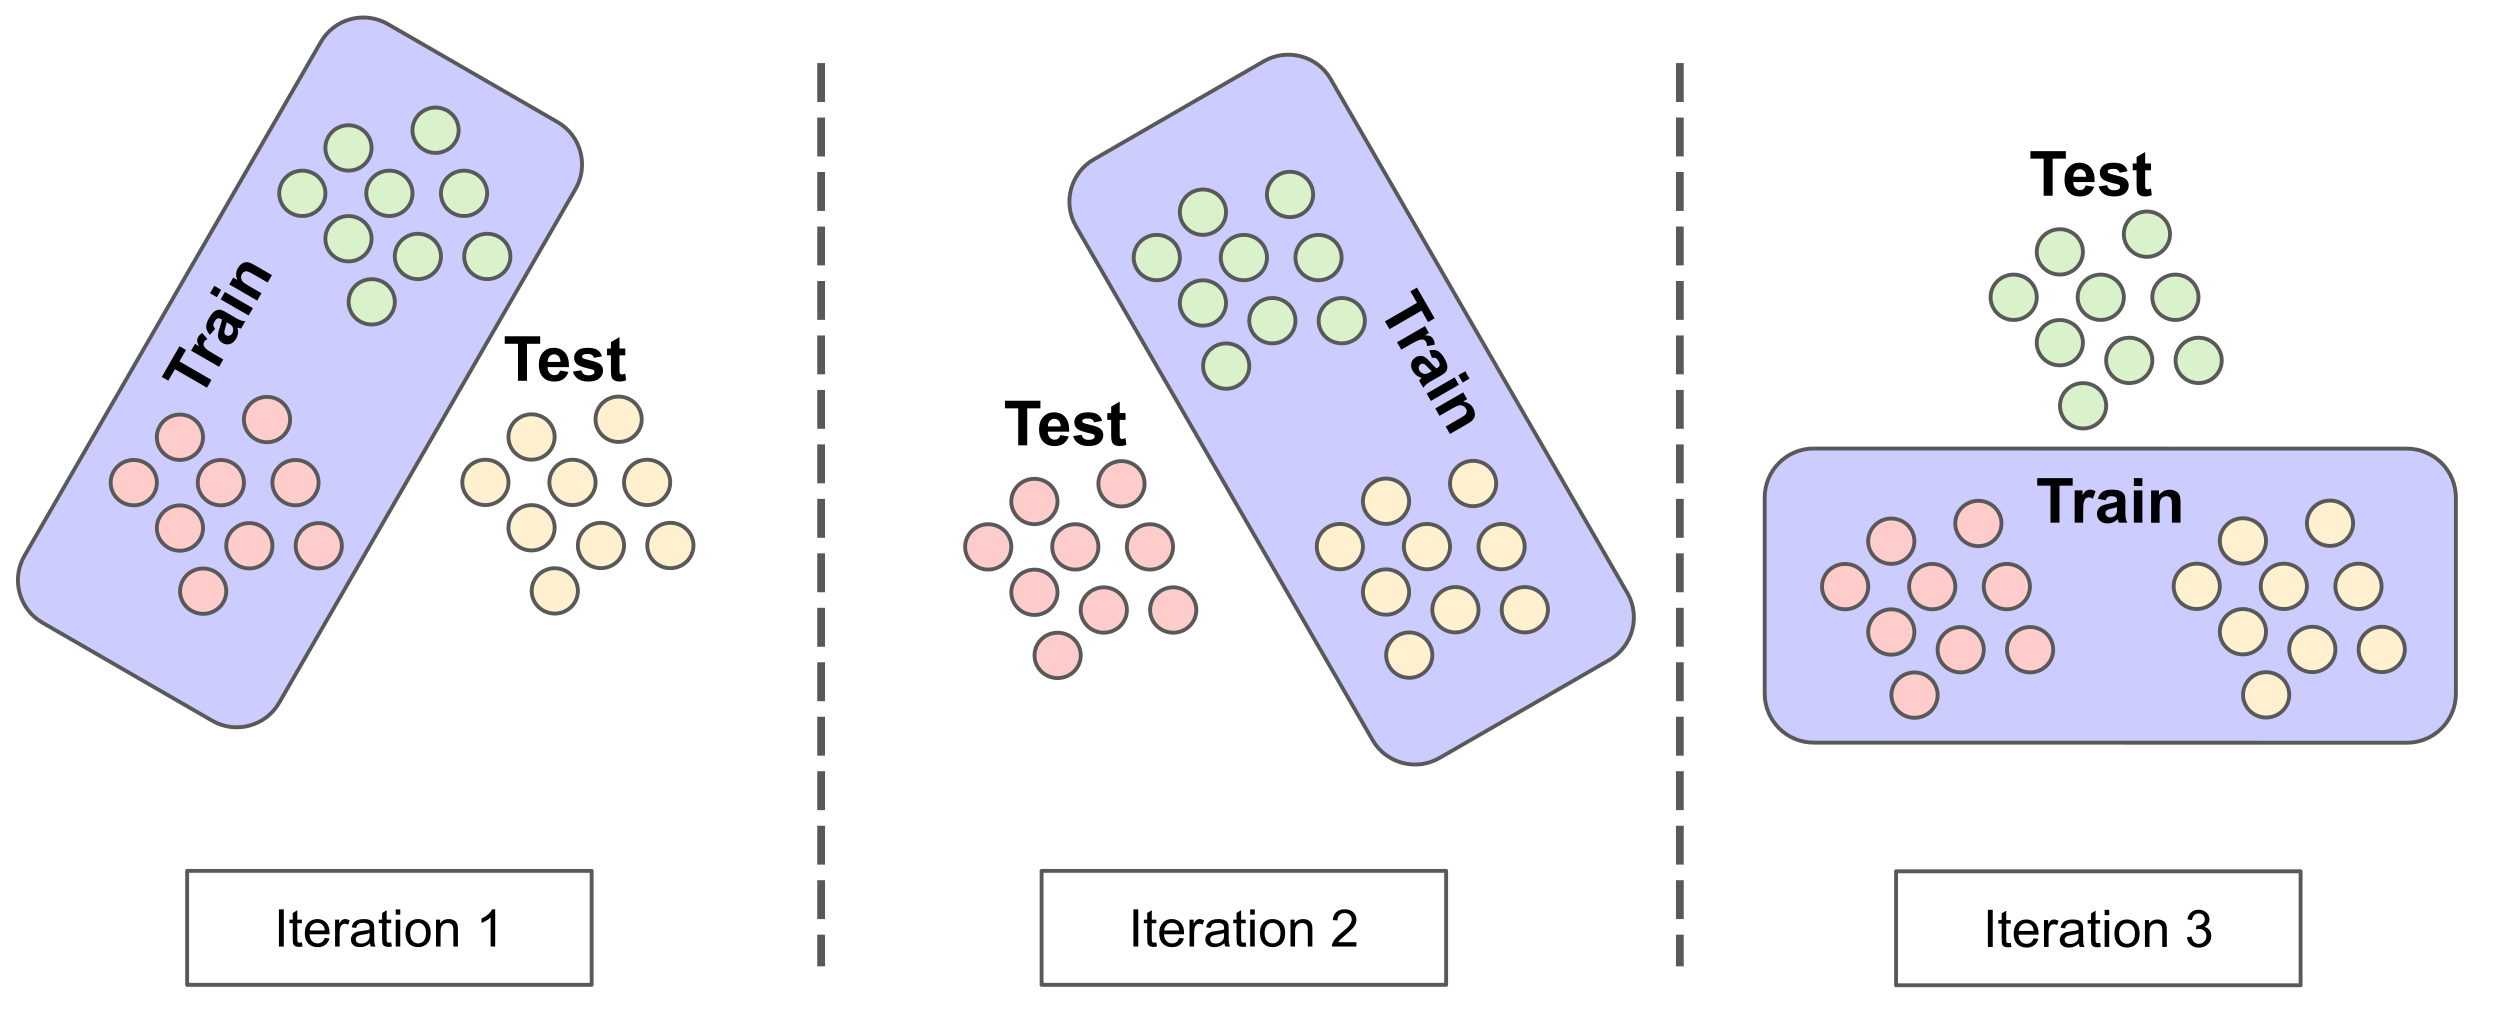 <svg version="1.1" viewBox="0.0 0.0 642.52 264.567" fill="none" stroke="none" stroke-linecap="square" stroke-miterlimit="10" xmlns:xlink="http://www.w3.org/1999/xlink" xmlns="http://www.w3.org/2000/svg"><rect x="0.0" y="0.0" width="642.52" height="264.567" fill="#808080" stroke="none"/><clipPath id="g20e2a186062_0_85.0"><path d="m0 0l642.52 0l0 264.567l-642.52 0l0 -264.567z" clip-rule="nonzero"/></clipPath><g clip-path="url(#g20e2a186062_0_85.0)"><path fill="#ffffff" d="m0 0l642.52 0l0 264.567l-642.52 0z" fill-rule="evenodd"/><path fill="#ccccff" d="m10.908 160.037l0 0c-6.025 -3.479 -8.09 -11.184 -4.614 -17.211l76.167 -132.036c1.669 -2.894 4.42 -5.005 7.646 -5.87c3.226 -0.865 6.664 -0.412 9.557 1.258l43.632 25.197c6.025 3.479 8.09 11.184 4.614 17.211l-76.167 132.036l0 0c-3.476 6.026 -11.178 8.091 -17.203 4.612z" fill-rule="evenodd"/><path stroke="#595959" stroke-width="1.0" stroke-linejoin="round" stroke-linecap="butt" d="m10.908 160.037l0 0c-6.025 -3.479 -8.09 -11.184 -4.614 -17.211l76.167 -132.036c1.669 -2.894 4.42 -5.005 7.646 -5.87c3.226 -0.865 6.664 -0.412 9.557 1.258l43.632 25.197c6.025 3.479 8.09 11.184 4.614 17.211l-76.167 132.036l0 0c-3.476 6.026 -11.178 8.091 -17.203 4.612z" fill-rule="evenodd"/><path fill="#000000" d="m53.196 99.646l-8.24 -4.759l-1.702 2.951l-1.678 -0.969l4.552 -7.891l1.678 0.969l-1.694 2.937l8.24 4.759l-1.156 2.003zm4.193 -7.268l-1.093 1.895l-7.185 -4.149l1.015 -1.759l1.015 0.586q-0.452 -0.874 -0.479 -1.359q-0.019 -0.498 0.246 -0.958q0.375 -0.65 1.078 -1.056l1.321 1.557q-0.584 0.294 -0.827 0.714q-0.226 0.393 -0.174 0.802q0.06 0.396 0.548 0.894q0.475 0.491 2.315 1.553l2.219 1.281zm-2.108 -7.884l-1.311 1.553q-0.87 -0.899 -0.965 -1.892q-0.087 -1.006 0.717 -2.4q0.734 -1.272 1.391 -1.723q0.657 -0.451 1.279 -0.434q0.608 0.009 1.84 0.72l2.203 1.309q0.947 0.547 1.462 0.718q0.501 0.163 1.156 0.216l-1.085 1.881q-0.228 -0.042 -0.67 -0.152q-0.194 -0.04 -0.256 -0.057q0.193 0.761 0.116 1.456q-0.09 0.688 -0.457 1.324q-0.64 1.11 -1.603 1.402q-0.976 0.284 -1.896 -0.247q-0.609 -0.352 -0.919 -0.909q-0.315 -0.579 -0.262 -1.234q0.047 -0.676 0.428 -1.774q0.516 -1.488 0.596 -2.128l-0.189 -0.109q-0.541 -0.313 -0.927 -0.175q-0.4 0.13 -0.837 0.888q-0.289 0.501 -0.25 0.902q0.039 0.401 0.438 0.866zm3.01 -1.654q-0.089 0.436 -0.374 1.336q-0.29 0.879 -0.269 1.216q0.038 0.527 0.444 0.762q0.406 0.234 0.875 0.109q0.456 -0.134 0.721 -0.594q0.297 -0.514 0.232 -1.183q-0.062 -0.487 -0.378 -0.814q-0.197 -0.222 -0.873 -0.613l-0.379 -0.219zm-2.55 -6.461l-1.759 -1.016l1.093 -1.895l1.759 1.016l-1.093 1.895zm8.159 4.712l-7.185 -4.149l1.093 -1.895l7.185 4.149l-1.093 1.895zm5.992 -10.388l-1.101 1.908l-3.667 -2.118q-1.164 -0.672 -1.572 -0.746q-0.422 -0.081 -0.768 0.08q-0.346 0.161 -0.572 0.554q-0.281 0.487 -0.237 1.036q0.044 0.549 0.405 0.956q0.361 0.407 1.565 1.102l3.261 1.883l-1.093 1.895l-7.185 -4.149l1.015 -1.759l1.055 0.609q-0.671 -1.651 0.149 -3.072q0.367 -0.636 0.894 -1.018q0.521 -0.403 1.021 -0.457q0.508 -0.068 1.017 0.082q0.509 0.15 1.348 0.634l4.465 2.579z" fill-rule="nonzero"/><path fill="#ffcccc" d="m40.306 112.377l0 0c0 -3.218 2.658 -5.827 5.937 -5.827l0 0c1.575 0 3.085 0.614 4.198 1.707c1.113 1.093 1.739 2.575 1.739 4.12l0 0c0 3.218 -2.658 5.827 -5.937 5.827l0 0c-3.279 0 -5.937 -2.609 -5.937 -5.827z" fill-rule="evenodd"/><path stroke="#595959" stroke-width="1.0" stroke-linejoin="round" stroke-linecap="butt" d="m40.306 112.377l0 0c0 -3.218 2.658 -5.827 5.937 -5.827l0 0c1.575 0 3.085 0.614 4.198 1.707c1.113 1.093 1.739 2.575 1.739 4.12l0 0c0 3.218 -2.658 5.827 -5.937 5.827l0 0c-3.279 0 -5.937 -2.609 -5.937 -5.827z" fill-rule="evenodd"/><path fill="#ffcccc" d="m50.823 124.044l0 0c0 -3.218 2.658 -5.827 5.937 -5.827l0 0c1.575 0 3.085 0.614 4.198 1.707c1.113 1.093 1.739 2.575 1.739 4.12l0 0c0 3.218 -2.658 5.827 -5.937 5.827l0 0c-3.279 0 -5.937 -2.609 -5.937 -5.827z" fill-rule="evenodd"/><path stroke="#595959" stroke-width="1.0" stroke-linejoin="round" stroke-linecap="butt" d="m50.823 124.044l0 0c0 -3.218 2.658 -5.827 5.937 -5.827l0 0c1.575 0 3.085 0.614 4.198 1.707c1.113 1.093 1.739 2.575 1.739 4.12l0 0c0 3.218 -2.658 5.827 -5.937 5.827l0 0c-3.279 0 -5.937 -2.609 -5.937 -5.827z" fill-rule="evenodd"/><path fill="#ffcccc" d="m40.306 135.712l0 0c0 -3.218 2.658 -5.827 5.937 -5.827l0 0c1.575 0 3.085 0.614 4.198 1.707c1.113 1.093 1.739 2.575 1.739 4.12l0 0c0 3.218 -2.658 5.827 -5.937 5.827l0 0c-3.279 0 -5.937 -2.609 -5.937 -5.827z" fill-rule="evenodd"/><path stroke="#595959" stroke-width="1.0" stroke-linejoin="round" stroke-linecap="butt" d="m40.306 135.712l0 0c0 -3.218 2.658 -5.827 5.937 -5.827l0 0c1.575 0 3.085 0.614 4.198 1.707c1.113 1.093 1.739 2.575 1.739 4.12l0 0c0 3.218 -2.658 5.827 -5.937 5.827l0 0c-3.279 0 -5.937 -2.609 -5.937 -5.827z" fill-rule="evenodd"/><path fill="#ffcccc" d="m62.687 107.824l0 0c0 -3.218 2.658 -5.827 5.937 -5.827l0 0c1.575 0 3.085 0.614 4.198 1.707c1.113 1.093 1.739 2.575 1.739 4.12l0 0c0 3.218 -2.658 5.827 -5.937 5.827l0 0c-3.279 0 -5.937 -2.609 -5.937 -5.827z" fill-rule="evenodd"/><path stroke="#595959" stroke-width="1.0" stroke-linejoin="round" stroke-linecap="butt" d="m62.687 107.824l0 0c0 -3.218 2.658 -5.827 5.937 -5.827l0 0c1.575 0 3.085 0.614 4.198 1.707c1.113 1.093 1.739 2.575 1.739 4.12l0 0c0 3.218 -2.658 5.827 -5.937 5.827l0 0c-3.279 0 -5.937 -2.609 -5.937 -5.827z" fill-rule="evenodd"/><path fill="#ffcccc" d="m58.144 140.265l0 0c0 -3.218 2.658 -5.827 5.937 -5.827l0 0c1.575 0 3.085 0.614 4.198 1.707c1.113 1.093 1.739 2.575 1.739 4.12l0 0c0 3.218 -2.658 5.827 -5.937 5.827l0 0c-3.279 0 -5.937 -2.609 -5.937 -5.827z" fill-rule="evenodd"/><path stroke="#595959" stroke-width="1.0" stroke-linejoin="round" stroke-linecap="butt" d="m58.144 140.265l0 0c0 -3.218 2.658 -5.827 5.937 -5.827l0 0c1.575 0 3.085 0.614 4.198 1.707c1.113 1.093 1.739 2.575 1.739 4.12l0 0c0 3.218 -2.658 5.827 -5.937 5.827l0 0c-3.279 0 -5.937 -2.609 -5.937 -5.827z" fill-rule="evenodd"/><path fill="#ffcccc" d="m70.007 124.044l0 0c0 -3.218 2.658 -5.827 5.937 -5.827l0 0c1.575 0 3.085 0.614 4.198 1.707c1.113 1.093 1.739 2.575 1.739 4.12l0 0c0 3.218 -2.658 5.827 -5.937 5.827l0 0c-3.279 0 -5.937 -2.609 -5.937 -5.827z" fill-rule="evenodd"/><path stroke="#595959" stroke-width="1.0" stroke-linejoin="round" stroke-linecap="butt" d="m70.007 124.044l0 0c0 -3.218 2.658 -5.827 5.937 -5.827l0 0c1.575 0 3.085 0.614 4.198 1.707c1.113 1.093 1.739 2.575 1.739 4.12l0 0c0 3.218 -2.658 5.827 -5.937 5.827l0 0c-3.279 0 -5.937 -2.609 -5.937 -5.827z" fill-rule="evenodd"/><path fill="#ffcccc" d="m28.442 124.044l0 0c0 -3.218 2.658 -5.827 5.937 -5.827l0 0c1.575 0 3.085 0.614 4.198 1.707c1.113 1.093 1.739 2.575 1.739 4.12l0 0c0 3.218 -2.658 5.827 -5.937 5.827l0 0c-3.279 0 -5.937 -2.609 -5.937 -5.827z" fill-rule="evenodd"/><path stroke="#595959" stroke-width="1.0" stroke-linejoin="round" stroke-linecap="butt" d="m28.442 124.044l0 0c0 -3.218 2.658 -5.827 5.937 -5.827l0 0c1.575 0 3.085 0.614 4.198 1.707c1.113 1.093 1.739 2.575 1.739 4.12l0 0c0 3.218 -2.658 5.827 -5.937 5.827l0 0c-3.279 0 -5.937 -2.609 -5.937 -5.827z" fill-rule="evenodd"/><path fill="#ffcccc" d="m75.982 140.265l0 0c0 -3.218 2.658 -5.827 5.937 -5.827l0 0c1.575 0 3.085 0.614 4.198 1.707c1.113 1.093 1.739 2.575 1.739 4.12l0 0c0 3.218 -2.658 5.827 -5.937 5.827l0 0c-3.279 0 -5.937 -2.609 -5.937 -5.827z" fill-rule="evenodd"/><path stroke="#595959" stroke-width="1.0" stroke-linejoin="round" stroke-linecap="butt" d="m75.982 140.265l0 0c0 -3.218 2.658 -5.827 5.937 -5.827l0 0c1.575 0 3.085 0.614 4.198 1.707c1.113 1.093 1.739 2.575 1.739 4.12l0 0c0 3.218 -2.658 5.827 -5.937 5.827l0 0c-3.279 0 -5.937 -2.609 -5.937 -5.827z" fill-rule="evenodd"/><path fill="#ffcccc" d="m46.28 151.933l0 0c0 -3.218 2.658 -5.827 5.937 -5.827l0 0c1.575 0 3.085 0.614 4.198 1.707c1.113 1.093 1.739 2.575 1.739 4.12l0 0c0 3.218 -2.658 5.827 -5.937 5.827l0 0c-3.279 0 -5.937 -2.609 -5.937 -5.827z" fill-rule="evenodd"/><path stroke="#595959" stroke-width="1.0" stroke-linejoin="round" stroke-linecap="butt" d="m46.28 151.933l0 0c0 -3.218 2.658 -5.827 5.937 -5.827l0 0c1.575 0 3.085 0.614 4.198 1.707c1.113 1.093 1.739 2.575 1.739 4.12l0 0c0 3.218 -2.658 5.827 -5.937 5.827l0 0c-3.279 0 -5.937 -2.609 -5.937 -5.827z" fill-rule="evenodd"/><path fill="#d9f2cc" d="m83.624 38.02l0 0c0 -3.218 2.658 -5.827 5.937 -5.827l0 0c1.575 0 3.085 0.614 4.198 1.707c1.113 1.093 1.739 2.575 1.739 4.12l0 0c0 3.218 -2.658 5.827 -5.937 5.827l0 0c-3.279 0 -5.937 -2.609 -5.937 -5.827z" fill-rule="evenodd"/><path stroke="#595959" stroke-width="1.0" stroke-linejoin="round" stroke-linecap="butt" d="m83.624 38.02l0 0c0 -3.218 2.658 -5.827 5.937 -5.827l0 0c1.575 0 3.085 0.614 4.198 1.707c1.113 1.093 1.739 2.575 1.739 4.12l0 0c0 3.218 -2.658 5.827 -5.937 5.827l0 0c-3.279 0 -5.937 -2.609 -5.937 -5.827z" fill-rule="evenodd"/><path fill="#d9f2cc" d="m94.142 49.687l0 0c0 -3.218 2.658 -5.827 5.937 -5.827l0 0c1.575 0 3.085 0.614 4.198 1.707c1.113 1.093 1.739 2.575 1.739 4.12l0 0c0 3.218 -2.658 5.827 -5.937 5.827l0 0c-3.279 0 -5.937 -2.609 -5.937 -5.827z" fill-rule="evenodd"/><path stroke="#595959" stroke-width="1.0" stroke-linejoin="round" stroke-linecap="butt" d="m94.142 49.687l0 0c0 -3.218 2.658 -5.827 5.937 -5.827l0 0c1.575 0 3.085 0.614 4.198 1.707c1.113 1.093 1.739 2.575 1.739 4.12l0 0c0 3.218 -2.658 5.827 -5.937 5.827l0 0c-3.279 0 -5.937 -2.609 -5.937 -5.827z" fill-rule="evenodd"/><path fill="#d9f2cc" d="m83.624 61.355l0 0c0 -3.218 2.658 -5.827 5.937 -5.827l0 0c1.575 0 3.085 0.614 4.198 1.707c1.113 1.093 1.739 2.575 1.739 4.12l0 0c0 3.218 -2.658 5.827 -5.937 5.827l0 0c-3.279 0 -5.937 -2.609 -5.937 -5.827z" fill-rule="evenodd"/><path stroke="#595959" stroke-width="1.0" stroke-linejoin="round" stroke-linecap="butt" d="m83.624 61.355l0 0c0 -3.218 2.658 -5.827 5.937 -5.827l0 0c1.575 0 3.085 0.614 4.198 1.707c1.113 1.093 1.739 2.575 1.739 4.12l0 0c0 3.218 -2.658 5.827 -5.937 5.827l0 0c-3.279 0 -5.937 -2.609 -5.937 -5.827z" fill-rule="evenodd"/><path fill="#d9f2cc" d="m106.005 33.467l0 0c0 -3.218 2.658 -5.827 5.937 -5.827l0 0c1.575 0 3.085 0.614 4.198 1.707c1.113 1.093 1.739 2.575 1.739 4.12l0 0c0 3.218 -2.658 5.827 -5.937 5.827l0 0c-3.279 0 -5.937 -2.609 -5.937 -5.827z" fill-rule="evenodd"/><path stroke="#595959" stroke-width="1.0" stroke-linejoin="round" stroke-linecap="butt" d="m106.005 33.467l0 0c0 -3.218 2.658 -5.827 5.937 -5.827l0 0c1.575 0 3.085 0.614 4.198 1.707c1.113 1.093 1.739 2.575 1.739 4.12l0 0c0 3.218 -2.658 5.827 -5.937 5.827l0 0c-3.279 0 -5.937 -2.609 -5.937 -5.827z" fill-rule="evenodd"/><path fill="#d9f2cc" d="m101.463 65.908l0 0c0 -3.218 2.658 -5.827 5.937 -5.827l0 0c1.575 0 3.085 0.614 4.198 1.707c1.113 1.093 1.739 2.575 1.739 4.12l0 0c0 3.218 -2.658 5.827 -5.937 5.827l0 0c-3.279 0 -5.937 -2.609 -5.937 -5.827z" fill-rule="evenodd"/><path stroke="#595959" stroke-width="1.0" stroke-linejoin="round" stroke-linecap="butt" d="m101.463 65.908l0 0c0 -3.218 2.658 -5.827 5.937 -5.827l0 0c1.575 0 3.085 0.614 4.198 1.707c1.113 1.093 1.739 2.575 1.739 4.12l0 0c0 3.218 -2.658 5.827 -5.937 5.827l0 0c-3.279 0 -5.937 -2.609 -5.937 -5.827z" fill-rule="evenodd"/><path fill="#d9f2cc" d="m113.326 49.687l0 0c0 -3.218 2.658 -5.827 5.937 -5.827l0 0c1.575 0 3.085 0.614 4.198 1.707c1.113 1.093 1.739 2.575 1.739 4.12l0 0c0 3.218 -2.658 5.827 -5.937 5.827l0 0c-3.279 0 -5.937 -2.609 -5.937 -5.827z" fill-rule="evenodd"/><path stroke="#595959" stroke-width="1.0" stroke-linejoin="round" stroke-linecap="butt" d="m113.326 49.687l0 0c0 -3.218 2.658 -5.827 5.937 -5.827l0 0c1.575 0 3.085 0.614 4.198 1.707c1.113 1.093 1.739 2.575 1.739 4.12l0 0c0 3.218 -2.658 5.827 -5.937 5.827l0 0c-3.279 0 -5.937 -2.609 -5.937 -5.827z" fill-rule="evenodd"/><path fill="#d9f2cc" d="m71.761 49.687l0 0c0 -3.218 2.658 -5.827 5.937 -5.827l0 0c1.575 0 3.085 0.614 4.198 1.707c1.113 1.093 1.739 2.575 1.739 4.12l0 0c0 3.218 -2.658 5.827 -5.937 5.827l0 0c-3.279 0 -5.937 -2.609 -5.937 -5.827z" fill-rule="evenodd"/><path stroke="#595959" stroke-width="1.0" stroke-linejoin="round" stroke-linecap="butt" d="m71.761 49.687l0 0c0 -3.218 2.658 -5.827 5.937 -5.827l0 0c1.575 0 3.085 0.614 4.198 1.707c1.113 1.093 1.739 2.575 1.739 4.12l0 0c0 3.218 -2.658 5.827 -5.937 5.827l0 0c-3.279 0 -5.937 -2.609 -5.937 -5.827z" fill-rule="evenodd"/><path fill="#d9f2cc" d="m119.301 65.908l0 0c0 -3.218 2.658 -5.827 5.937 -5.827l0 0c1.575 0 3.085 0.614 4.198 1.707c1.113 1.093 1.739 2.575 1.739 4.12l0 0c0 3.218 -2.658 5.827 -5.937 5.827l0 0c-3.279 0 -5.937 -2.609 -5.937 -5.827z" fill-rule="evenodd"/><path stroke="#595959" stroke-width="1.0" stroke-linejoin="round" stroke-linecap="butt" d="m119.301 65.908l0 0c0 -3.218 2.658 -5.827 5.937 -5.827l0 0c1.575 0 3.085 0.614 4.198 1.707c1.113 1.093 1.739 2.575 1.739 4.12l0 0c0 3.218 -2.658 5.827 -5.937 5.827l0 0c-3.279 0 -5.937 -2.609 -5.937 -5.827z" fill-rule="evenodd"/><path fill="#d9f2cc" d="m89.599 77.575l0 0c0 -3.218 2.658 -5.827 5.937 -5.827l0 0c1.575 0 3.085 0.614 4.198 1.707c1.113 1.093 1.739 2.575 1.739 4.12l0 0c0 3.218 -2.658 5.827 -5.937 5.827l0 0c-3.279 0 -5.937 -2.609 -5.937 -5.827z" fill-rule="evenodd"/><path stroke="#595959" stroke-width="1.0" stroke-linejoin="round" stroke-linecap="butt" d="m89.599 77.575l0 0c0 -3.218 2.658 -5.827 5.937 -5.827l0 0c1.575 0 3.085 0.614 4.198 1.707c1.113 1.093 1.739 2.575 1.739 4.12l0 0c0 3.218 -2.658 5.827 -5.937 5.827l0 0c-3.279 0 -5.937 -2.609 -5.937 -5.827z" fill-rule="evenodd"/><path fill="#fff1d0" d="m130.676 112.308l0 0c0 -3.218 2.658 -5.827 5.937 -5.827l0 0c1.575 0 3.085 0.614 4.198 1.707c1.113 1.093 1.739 2.575 1.739 4.12l0 0c0 3.218 -2.658 5.827 -5.937 5.827l0 0c-3.279 0 -5.937 -2.609 -5.937 -5.827z" fill-rule="evenodd"/><path stroke="#595959" stroke-width="1.0" stroke-linejoin="round" stroke-linecap="butt" d="m130.676 112.308l0 0c0 -3.218 2.658 -5.827 5.937 -5.827l0 0c1.575 0 3.085 0.614 4.198 1.707c1.113 1.093 1.739 2.575 1.739 4.12l0 0c0 3.218 -2.658 5.827 -5.937 5.827l0 0c-3.279 0 -5.937 -2.609 -5.937 -5.827z" fill-rule="evenodd"/><path fill="#fff1d0" d="m141.194 123.975l0 0c0 -3.218 2.658 -5.827 5.937 -5.827l0 0c1.575 0 3.085 0.614 4.198 1.707c1.113 1.093 1.739 2.575 1.739 4.12l0 0c0 3.218 -2.658 5.827 -5.937 5.827l0 0c-3.279 0 -5.937 -2.609 -5.937 -5.827z" fill-rule="evenodd"/><path stroke="#595959" stroke-width="1.0" stroke-linejoin="round" stroke-linecap="butt" d="m141.194 123.975l0 0c0 -3.218 2.658 -5.827 5.937 -5.827l0 0c1.575 0 3.085 0.614 4.198 1.707c1.113 1.093 1.739 2.575 1.739 4.12l0 0c0 3.218 -2.658 5.827 -5.937 5.827l0 0c-3.279 0 -5.937 -2.609 -5.937 -5.827z" fill-rule="evenodd"/><path fill="#fff1d0" d="m130.676 135.643l0 0c0 -3.218 2.658 -5.827 5.937 -5.827l0 0c1.575 0 3.085 0.614 4.198 1.707c1.113 1.093 1.739 2.575 1.739 4.12l0 0c0 3.218 -2.658 5.827 -5.937 5.827l0 0c-3.279 0 -5.937 -2.609 -5.937 -5.827z" fill-rule="evenodd"/><path stroke="#595959" stroke-width="1.0" stroke-linejoin="round" stroke-linecap="butt" d="m130.676 135.643l0 0c0 -3.218 2.658 -5.827 5.937 -5.827l0 0c1.575 0 3.085 0.614 4.198 1.707c1.113 1.093 1.739 2.575 1.739 4.12l0 0c0 3.218 -2.658 5.827 -5.937 5.827l0 0c-3.279 0 -5.937 -2.609 -5.937 -5.827z" fill-rule="evenodd"/><path fill="#fff1d0" d="m153.057 107.755l0 0c0 -3.218 2.658 -5.827 5.937 -5.827l0 0c1.575 0 3.085 0.614 4.198 1.707c1.113 1.093 1.739 2.575 1.739 4.12l0 0c0 3.218 -2.658 5.827 -5.937 5.827l0 0c-3.279 0 -5.937 -2.609 -5.937 -5.827z" fill-rule="evenodd"/><path stroke="#595959" stroke-width="1.0" stroke-linejoin="round" stroke-linecap="butt" d="m153.057 107.755l0 0c0 -3.218 2.658 -5.827 5.937 -5.827l0 0c1.575 0 3.085 0.614 4.198 1.707c1.113 1.093 1.739 2.575 1.739 4.12l0 0c0 3.218 -2.658 5.827 -5.937 5.827l0 0c-3.279 0 -5.937 -2.609 -5.937 -5.827z" fill-rule="evenodd"/><path fill="#fff1d0" d="m148.514 140.196l0 0c0 -3.218 2.658 -5.827 5.937 -5.827l0 0c1.575 0 3.085 0.614 4.198 1.707c1.113 1.093 1.739 2.575 1.739 4.12l0 0c0 3.218 -2.658 5.827 -5.937 5.827l0 0c-3.279 0 -5.937 -2.609 -5.937 -5.827z" fill-rule="evenodd"/><path stroke="#595959" stroke-width="1.0" stroke-linejoin="round" stroke-linecap="butt" d="m148.514 140.196l0 0c0 -3.218 2.658 -5.827 5.937 -5.827l0 0c1.575 0 3.085 0.614 4.198 1.707c1.113 1.093 1.739 2.575 1.739 4.12l0 0c0 3.218 -2.658 5.827 -5.937 5.827l0 0c-3.279 0 -5.937 -2.609 -5.937 -5.827z" fill-rule="evenodd"/><path fill="#fff1d0" d="m160.378 123.975l0 0c0 -3.218 2.658 -5.827 5.937 -5.827l0 0c1.575 0 3.085 0.614 4.198 1.707c1.113 1.093 1.739 2.575 1.739 4.12l0 0c0 3.218 -2.658 5.827 -5.937 5.827l0 0c-3.279 0 -5.937 -2.609 -5.937 -5.827z" fill-rule="evenodd"/><path stroke="#595959" stroke-width="1.0" stroke-linejoin="round" stroke-linecap="butt" d="m160.378 123.975l0 0c0 -3.218 2.658 -5.827 5.937 -5.827l0 0c1.575 0 3.085 0.614 4.198 1.707c1.113 1.093 1.739 2.575 1.739 4.12l0 0c0 3.218 -2.658 5.827 -5.937 5.827l0 0c-3.279 0 -5.937 -2.609 -5.937 -5.827z" fill-rule="evenodd"/><path fill="#fff1d0" d="m118.813 123.975l0 0c0 -3.218 2.658 -5.827 5.937 -5.827l0 0c1.575 0 3.085 0.614 4.198 1.707c1.113 1.093 1.739 2.575 1.739 4.12l0 0c0 3.218 -2.658 5.827 -5.937 5.827l0 0c-3.279 0 -5.937 -2.609 -5.937 -5.827z" fill-rule="evenodd"/><path stroke="#595959" stroke-width="1.0" stroke-linejoin="round" stroke-linecap="butt" d="m118.813 123.975l0 0c0 -3.218 2.658 -5.827 5.937 -5.827l0 0c1.575 0 3.085 0.614 4.198 1.707c1.113 1.093 1.739 2.575 1.739 4.12l0 0c0 3.218 -2.658 5.827 -5.937 5.827l0 0c-3.279 0 -5.937 -2.609 -5.937 -5.827z" fill-rule="evenodd"/><path fill="#fff1d0" d="m166.353 140.196l0 0c0 -3.218 2.658 -5.827 5.937 -5.827l0 0c1.575 0 3.085 0.614 4.198 1.707c1.113 1.093 1.739 2.575 1.739 4.12l0 0c0 3.218 -2.658 5.827 -5.937 5.827l0 0c-3.279 0 -5.937 -2.609 -5.937 -5.827z" fill-rule="evenodd"/><path stroke="#595959" stroke-width="1.0" stroke-linejoin="round" stroke-linecap="butt" d="m166.353 140.196l0 0c0 -3.218 2.658 -5.827 5.937 -5.827l0 0c1.575 0 3.085 0.614 4.198 1.707c1.113 1.093 1.739 2.575 1.739 4.12l0 0c0 3.218 -2.658 5.827 -5.937 5.827l0 0c-3.279 0 -5.937 -2.609 -5.937 -5.827z" fill-rule="evenodd"/><path fill="#fff1d0" d="m136.651 151.864l0 0c0 -3.218 2.658 -5.827 5.937 -5.827l0 0c1.575 0 3.085 0.614 4.198 1.707c1.113 1.093 1.739 2.575 1.739 4.12l0 0c0 3.218 -2.658 5.827 -5.937 5.827l0 0c-3.279 0 -5.937 -2.609 -5.937 -5.827z" fill-rule="evenodd"/><path stroke="#595959" stroke-width="1.0" stroke-linejoin="round" stroke-linecap="butt" d="m136.651 151.864l0 0c0 -3.218 2.658 -5.827 5.937 -5.827l0 0c1.575 0 3.085 0.614 4.198 1.707c1.113 1.093 1.739 2.575 1.739 4.12l0 0c0 3.218 -2.658 5.827 -5.937 5.827l0 0c-3.279 0 -5.937 -2.609 -5.937 -5.827z" fill-rule="evenodd"/><path fill="#000000" fill-opacity="0.0" d="m211.041 17.213l0 230.142" fill-rule="evenodd"/><path stroke="#595959" stroke-width="2.0" stroke-linejoin="round" stroke-linecap="butt" stroke-dasharray="8.0,6.0" d="m211.041 17.213l0 230.142" fill-rule="evenodd"/><path fill="#000000" fill-opacity="0.0" d="m431.736 17.213l0 230.142" fill-rule="evenodd"/><path stroke="#595959" stroke-width="2.0" stroke-linejoin="round" stroke-linecap="butt" stroke-dasharray="8.0,6.0" d="m431.736 17.213l0 230.142" fill-rule="evenodd"/><path fill="#ffffff" d="m48.094 223.822l103.969 0l0 29.291l-103.969 0z" fill-rule="evenodd"/><path stroke="#595959" stroke-width="1.0" stroke-linejoin="round" stroke-linecap="butt" d="m48.094 223.822l103.969 0l0 29.291l-103.969 0z" fill-rule="evenodd"/><path fill="#000000" d="m71.691 243.267l0 -9.547l1.25 0l0 9.547l-1.25 0zm5.89 -1.047l0.172 1.031q-0.5 0.109 -0.891 0.109q-0.641 0 -1.0 -0.203q-0.344 -0.203 -0.484 -0.531q-0.141 -0.328 -0.141 -1.391l0 -3.969l-0.859 0l0 -0.906l0.859 0l0 -1.719l1.172 -0.703l0 2.422l1.172 0l0 0.906l-1.172 0l0 4.047q0 0.5 0.047 0.641q0.062 0.141 0.203 0.234q0.141 0.078 0.406 0.078q0.203 0 0.516 -0.047zm5.875 -1.172l1.203 0.141q-0.281 1.062 -1.062 1.656q-0.766 0.578 -1.969 0.578q-1.516 0 -2.406 -0.938q-0.891 -0.938 -0.891 -2.609q0 -1.75 0.891 -2.703q0.906 -0.969 2.344 -0.969q1.391 0 2.266 0.938q0.875 0.938 0.875 2.656q0 0.109 0 0.312l-5.156 0q0.062 1.141 0.641 1.75q0.578 0.594 1.438 0.594q0.656 0 1.109 -0.328q0.453 -0.344 0.719 -1.078zm-3.844 -1.906l3.859 0q-0.078 -0.859 -0.438 -1.297q-0.562 -0.688 -1.453 -0.688q-0.812 0 -1.359 0.547q-0.547 0.531 -0.609 1.438zm6.506 4.125l0 -6.906l1.062 0l0 1.047q0.406 -0.734 0.734 -0.969q0.344 -0.234 0.766 -0.234q0.594 0 1.203 0.375l-0.406 1.078q-0.438 -0.25 -0.859 -0.25q-0.391 0 -0.703 0.234q-0.297 0.234 -0.422 0.641q-0.203 0.625 -0.203 1.359l0 3.625l-1.172 0zm8.97 -0.859q-0.656 0.562 -1.266 0.797q-0.594 0.219 -1.281 0.219q-1.141 0 -1.75 -0.547q-0.609 -0.562 -0.609 -1.438q0 -0.5 0.219 -0.922q0.234 -0.422 0.609 -0.672q0.375 -0.25 0.844 -0.391q0.344 -0.078 1.047 -0.172q1.422 -0.172 2.094 -0.406q0 -0.234 0 -0.297q0 -0.719 -0.328 -1.016q-0.453 -0.391 -1.344 -0.391q-0.812 0 -1.219 0.297q-0.391 0.281 -0.578 1.016l-1.141 -0.156q0.156 -0.734 0.516 -1.188q0.359 -0.453 1.031 -0.688q0.672 -0.25 1.562 -0.25q0.891 0 1.438 0.203q0.562 0.203 0.812 0.531q0.266 0.312 0.375 0.797q0.047 0.297 0.047 1.078l0 1.562q0 1.625 0.078 2.062q0.078 0.438 0.297 0.828l-1.219 0q-0.188 -0.359 -0.234 -0.859zm-0.094 -2.609q-0.641 0.266 -1.922 0.438q-0.719 0.109 -1.016 0.25q-0.297 0.125 -0.469 0.375q-0.156 0.25 -0.156 0.547q0 0.469 0.344 0.781q0.359 0.312 1.047 0.312q0.672 0 1.203 -0.297q0.531 -0.297 0.781 -0.812q0.188 -0.391 0.188 -1.172l0 -0.422zm5.553 2.422l0.172 1.031q-0.5 0.109 -0.891 0.109q-0.641 0 -1.0 -0.203q-0.344 -0.203 -0.484 -0.531q-0.141 -0.328 -0.141 -1.391l0 -3.969l-0.859 0l0 -0.906l0.859 0l0 -1.719l1.172 -0.703l0 2.422l1.172 0l0 0.906l-1.172 0l0 4.047q0 0.5 0.047 0.641q0.062 0.141 0.203 0.234q0.141 0.078 0.406 0.078q0.203 0 0.516 -0.047zm1.156 -7.141l0 -1.359l1.172 0l0 1.359l-1.172 0zm0 8.188l0 -6.906l1.172 0l0 6.906l-1.172 0zm2.508 -3.453q0 -1.922 1.078 -2.844q0.891 -0.766 2.172 -0.766q1.422 0 2.328 0.938q0.906 0.922 0.906 2.578q0 1.328 -0.406 2.094q-0.391 0.766 -1.156 1.188q-0.766 0.422 -1.672 0.422q-1.453 0 -2.359 -0.922q-0.891 -0.938 -0.891 -2.688zm1.203 0q0 1.328 0.578 1.984q0.594 0.656 1.469 0.656q0.875 0 1.453 -0.656q0.578 -0.672 0.578 -2.031q0 -1.281 -0.594 -1.938q-0.578 -0.656 -1.438 -0.656q-0.875 0 -1.469 0.656q-0.578 0.656 -0.578 1.984zm6.647 3.453l0 -6.906l1.062 0l0 0.984q0.75 -1.141 2.188 -1.141q0.625 0 1.156 0.219q0.531 0.219 0.781 0.594q0.266 0.359 0.375 0.859q0.062 0.328 0.062 1.141l0 4.25l-1.172 0l0 -4.203q0 -0.719 -0.141 -1.062q-0.141 -0.359 -0.484 -0.562q-0.344 -0.219 -0.812 -0.219q-0.75 0 -1.297 0.469q-0.547 0.469 -0.547 1.797l0 3.781l-1.172 0zm15.209 0l-1.172 0l0 -7.469q-0.422 0.406 -1.109 0.812q-0.688 0.406 -1.234 0.609l0 -1.141q0.984 -0.453 1.719 -1.109q0.734 -0.672 1.031 -1.281l0.766 0l0 9.578z" fill-rule="nonzero"/><path fill="#ffffff" d="m267.699 223.822l103.969 0l0 29.291l-103.969 0z" fill-rule="evenodd"/><path stroke="#595959" stroke-width="1.0" stroke-linejoin="round" stroke-linecap="butt" d="m267.699 223.822l103.969 0l0 29.291l-103.969 0z" fill-rule="evenodd"/><path fill="#000000" d="m291.296 243.267l0 -9.547l1.25 0l0 9.547l-1.25 0zm5.891 -1.047l0.172 1.031q-0.5 0.109 -0.891 0.109q-0.641 0 -1.0 -0.203q-0.344 -0.203 -0.484 -0.531q-0.141 -0.328 -0.141 -1.391l0 -3.969l-0.859 0l0 -0.906l0.859 0l0 -1.719l1.172 -0.703l0 2.422l1.172 0l0 0.906l-1.172 0l0 4.047q0 0.5 0.047 0.641q0.062 0.141 0.203 0.234q0.141 0.078 0.406 0.078q0.203 0 0.516 -0.047zm5.875 -1.172l1.203 0.141q-0.281 1.062 -1.062 1.656q-0.766 0.578 -1.969 0.578q-1.516 0 -2.406 -0.938q-0.891 -0.938 -0.891 -2.609q0 -1.75 0.891 -2.703q0.906 -0.969 2.344 -0.969q1.391 0 2.266 0.938q0.875 0.938 0.875 2.656q0 0.109 0 0.312l-5.156 0q0.062 1.141 0.641 1.75q0.578 0.594 1.438 0.594q0.656 0 1.109 -0.328q0.453 -0.344 0.719 -1.078zm-3.844 -1.906l3.859 0q-0.078 -0.859 -0.438 -1.297q-0.562 -0.688 -1.453 -0.688q-0.812 0 -1.359 0.547q-0.547 0.531 -0.609 1.438zm6.506 4.125l0 -6.906l1.062 0l0 1.047q0.406 -0.734 0.734 -0.969q0.344 -0.234 0.766 -0.234q0.594 0 1.203 0.375l-0.406 1.078q-0.438 -0.25 -0.859 -0.25q-0.391 0 -0.703 0.234q-0.297 0.234 -0.422 0.641q-0.203 0.625 -0.203 1.359l0 3.625l-1.172 0zm8.97 -0.859q-0.656 0.562 -1.266 0.797q-0.594 0.219 -1.281 0.219q-1.141 0 -1.75 -0.547q-0.609 -0.562 -0.609 -1.438q0 -0.5 0.219 -0.922q0.234 -0.422 0.609 -0.672q0.375 -0.25 0.844 -0.391q0.344 -0.078 1.047 -0.172q1.422 -0.172 2.094 -0.406q0 -0.234 0 -0.297q0 -0.719 -0.328 -1.016q-0.453 -0.391 -1.344 -0.391q-0.812 0 -1.219 0.297q-0.391 0.281 -0.578 1.016l-1.141 -0.156q0.156 -0.734 0.516 -1.188q0.359 -0.453 1.031 -0.688q0.672 -0.25 1.562 -0.25q0.891 0 1.438 0.203q0.562 0.203 0.812 0.531q0.266 0.312 0.375 0.797q0.047 0.297 0.047 1.078l0 1.562q0 1.625 0.078 2.062q0.078 0.438 0.297 0.828l-1.219 0q-0.188 -0.359 -0.234 -0.859zm-0.094 -2.609q-0.641 0.266 -1.922 0.438q-0.719 0.109 -1.016 0.25q-0.297 0.125 -0.469 0.375q-0.156 0.25 -0.156 0.547q0 0.469 0.344 0.781q0.359 0.312 1.047 0.312q0.672 0 1.203 -0.297q0.531 -0.297 0.781 -0.812q0.188 -0.391 0.188 -1.172l0 -0.422zm5.553 2.422l0.172 1.031q-0.5 0.109 -0.891 0.109q-0.641 0 -1.0 -0.203q-0.344 -0.203 -0.484 -0.531q-0.141 -0.328 -0.141 -1.391l0 -3.969l-0.859 0l0 -0.906l0.859 0l0 -1.719l1.172 -0.703l0 2.422l1.172 0l0 0.906l-1.172 0l0 4.047q0 0.5 0.047 0.641q0.062 0.141 0.203 0.234q0.141 0.078 0.406 0.078q0.203 0 0.516 -0.047zm1.156 -7.141l0 -1.359l1.172 0l0 1.359l-1.172 0zm0 8.188l0 -6.906l1.172 0l0 6.906l-1.172 0zm2.508 -3.453q0 -1.922 1.078 -2.844q0.891 -0.766 2.172 -0.766q1.422 0 2.328 0.938q0.906 0.922 0.906 2.578q0 1.328 -0.406 2.094q-0.391 0.766 -1.156 1.188q-0.766 0.422 -1.672 0.422q-1.453 0 -2.359 -0.922q-0.891 -0.938 -0.891 -2.688zm1.203 0q0 1.328 0.578 1.984q0.594 0.656 1.469 0.656q0.875 0 1.453 -0.656q0.578 -0.672 0.578 -2.031q0 -1.281 -0.594 -1.938q-0.578 -0.656 -1.438 -0.656q-0.875 0 -1.469 0.656q-0.578 0.656 -0.578 1.984zm6.647 3.453l0 -6.906l1.062 0l0 0.984q0.75 -1.141 2.188 -1.141q0.625 0 1.156 0.219q0.531 0.219 0.781 0.594q0.266 0.359 0.375 0.859q0.062 0.328 0.062 1.141l0 4.25l-1.172 0l0 -4.203q0 -0.719 -0.141 -1.062q-0.141 -0.359 -0.484 -0.562q-0.344 -0.219 -0.812 -0.219q-0.75 0 -1.297 0.469q-0.547 0.469 -0.547 1.797l0 3.781l-1.172 0zm16.944 -1.125l0 1.125l-6.297 0q-0.016 -0.422 0.141 -0.812q0.234 -0.641 0.766 -1.266q0.531 -0.625 1.531 -1.453q1.562 -1.266 2.109 -2.016q0.547 -0.75 0.547 -1.406q0 -0.703 -0.5 -1.172q-0.5 -0.484 -1.297 -0.484q-0.859 0 -1.375 0.516q-0.5 0.5 -0.5 1.391l-1.203 -0.109q0.125 -1.359 0.922 -2.062q0.812 -0.703 2.172 -0.703q1.375 0 2.172 0.766q0.812 0.75 0.812 1.875q0 0.578 -0.234 1.141q-0.234 0.547 -0.781 1.156q-0.547 0.609 -1.812 1.672q-1.047 0.891 -1.359 1.219q-0.297 0.312 -0.484 0.625l4.672 0z" fill-rule="nonzero"/><path fill="#ffffff" d="m487.301 223.932l103.969 0l0 29.291l-103.969 0z" fill-rule="evenodd"/><path stroke="#595959" stroke-width="1.0" stroke-linejoin="round" stroke-linecap="butt" d="m487.301 223.932l103.969 0l0 29.291l-103.969 0z" fill-rule="evenodd"/><path fill="#000000" d="m510.898 243.377l0 -9.547l1.25 0l0 9.547l-1.25 0zm5.891 -1.047l0.172 1.031q-0.5 0.109 -0.891 0.109q-0.641 0 -1.0 -0.203q-0.344 -0.203 -0.484 -0.531q-0.141 -0.328 -0.141 -1.391l0 -3.969l-0.859 0l0 -0.906l0.859 0l0 -1.719l1.172 -0.703l0 2.422l1.172 0l0 0.906l-1.172 0l0 4.047q0 0.5 0.047 0.641q0.062 0.141 0.203 0.234q0.141 0.078 0.406 0.078q0.203 0 0.516 -0.047zm5.875 -1.172l1.203 0.141q-0.281 1.062 -1.062 1.656q-0.766 0.578 -1.969 0.578q-1.516 0 -2.406 -0.938q-0.891 -0.938 -0.891 -2.609q0 -1.75 0.891 -2.703q0.906 -0.969 2.344 -0.969q1.391 0 2.266 0.938q0.875 0.938 0.875 2.656q0 0.109 0 0.312l-5.156 0q0.062 1.141 0.641 1.75q0.578 0.594 1.438 0.594q0.656 0 1.109 -0.328q0.453 -0.344 0.719 -1.078zm-3.844 -1.906l3.859 0q-0.078 -0.859 -0.438 -1.297q-0.562 -0.688 -1.453 -0.688q-0.812 0 -1.359 0.547q-0.547 0.531 -0.609 1.438zm6.506 4.125l0 -6.906l1.062 0l0 1.047q0.406 -0.734 0.734 -0.969q0.344 -0.234 0.766 -0.234q0.594 0 1.203 0.375l-0.406 1.078q-0.438 -0.25 -0.859 -0.25q-0.391 0 -0.703 0.234q-0.297 0.234 -0.422 0.641q-0.203 0.625 -0.203 1.359l0 3.625l-1.172 0zm8.97 -0.859q-0.656 0.562 -1.266 0.797q-0.594 0.219 -1.281 0.219q-1.141 0 -1.75 -0.547q-0.609 -0.562 -0.609 -1.438q0 -0.5 0.219 -0.922q0.234 -0.422 0.609 -0.672q0.375 -0.25 0.844 -0.391q0.344 -0.078 1.047 -0.172q1.422 -0.172 2.094 -0.406q0 -0.234 0 -0.297q0 -0.719 -0.328 -1.016q-0.453 -0.391 -1.344 -0.391q-0.812 0 -1.219 0.297q-0.391 0.281 -0.578 1.016l-1.141 -0.156q0.156 -0.734 0.516 -1.188q0.359 -0.453 1.031 -0.688q0.672 -0.25 1.562 -0.25q0.891 0 1.438 0.203q0.562 0.203 0.812 0.531q0.266 0.312 0.375 0.797q0.047 0.297 0.047 1.078l0 1.562q0 1.625 0.078 2.062q0.078 0.438 0.297 0.828l-1.219 0q-0.188 -0.359 -0.234 -0.859zm-0.094 -2.609q-0.641 0.266 -1.922 0.438q-0.719 0.109 -1.016 0.25q-0.297 0.125 -0.469 0.375q-0.156 0.25 -0.156 0.547q0 0.469 0.344 0.781q0.359 0.312 1.047 0.312q0.672 0 1.203 -0.297q0.531 -0.297 0.781 -0.812q0.188 -0.391 0.188 -1.172l0 -0.422zm5.553 2.422l0.172 1.031q-0.5 0.109 -0.891 0.109q-0.641 0 -1.0 -0.203q-0.344 -0.203 -0.484 -0.531q-0.141 -0.328 -0.141 -1.391l0 -3.969l-0.859 0l0 -0.906l0.859 0l0 -1.719l1.172 -0.703l0 2.422l1.172 0l0 0.906l-1.172 0l0 4.047q0 0.5 0.047 0.641q0.062 0.141 0.203 0.234q0.141 0.078 0.406 0.078q0.203 0 0.516 -0.047zm1.156 -7.141l0 -1.359l1.172 0l0 1.359l-1.172 0zm0 8.188l0 -6.906l1.172 0l0 6.906l-1.172 0zm2.508 -3.453q0 -1.922 1.078 -2.844q0.891 -0.766 2.172 -0.766q1.422 0 2.328 0.938q0.906 0.922 0.906 2.578q0 1.328 -0.406 2.094q-0.391 0.766 -1.156 1.188q-0.766 0.422 -1.672 0.422q-1.453 0 -2.359 -0.922q-0.891 -0.938 -0.891 -2.688zm1.203 0q0 1.328 0.578 1.984q0.594 0.656 1.469 0.656q0.875 0 1.453 -0.656q0.578 -0.672 0.578 -2.031q0 -1.281 -0.594 -1.938q-0.578 -0.656 -1.438 -0.656q-0.875 0 -1.469 0.656q-0.578 0.656 -0.578 1.984zm6.647 3.453l0 -6.906l1.062 0l0 0.984q0.75 -1.141 2.188 -1.141q0.625 0 1.156 0.219q0.531 0.219 0.781 0.594q0.266 0.359 0.375 0.859q0.062 0.328 0.062 1.141l0 4.25l-1.172 0l0 -4.203q0 -0.719 -0.141 -1.062q-0.141 -0.359 -0.484 -0.562q-0.344 -0.219 -0.812 -0.219q-0.75 0 -1.297 0.469q-0.547 0.469 -0.547 1.797l0 3.781l-1.172 0zm10.803 -2.516l1.172 -0.156q0.203 1.0 0.688 1.438q0.484 0.438 1.172 0.438q0.828 0 1.391 -0.578q0.578 -0.578 0.578 -1.422q0 -0.797 -0.531 -1.312q-0.516 -0.531 -1.328 -0.531q-0.344 0 -0.828 0.125l0.125 -1.031q0.125 0.016 0.188 0.016q0.75 0 1.344 -0.391q0.609 -0.391 0.609 -1.203q0 -0.641 -0.438 -1.062q-0.438 -0.422 -1.125 -0.422q-0.688 0 -1.141 0.438q-0.453 0.422 -0.594 1.281l-1.172 -0.219q0.219 -1.172 0.984 -1.812q0.766 -0.656 1.891 -0.656q0.781 0 1.438 0.344q0.656 0.328 1.0 0.906q0.359 0.578 0.359 1.234q0 0.609 -0.344 1.125q-0.328 0.5 -0.969 0.797q0.844 0.203 1.312 0.828q0.469 0.609 0.469 1.531q0 1.25 -0.922 2.125q-0.906 0.859 -2.297 0.859q-1.25 0 -2.094 -0.75q-0.828 -0.75 -0.938 -1.938z" fill-rule="nonzero"/><path fill="#ccccff" d="m324.803 15.748l0 0c6.027 -3.479 13.734 -1.413 17.214 4.614l76.219 132.032c1.671 2.894 2.123 6.334 1.258 9.562c-0.865 3.228 -2.977 5.98 -5.872 7.651l-43.653 25.197c-6.027 3.479 -13.734 1.413 -17.214 -4.614l-76.219 -132.032c-3.479 -6.027 -1.414 -13.734 4.614 -17.213z" fill-rule="evenodd"/><path stroke="#595959" stroke-width="1.0" stroke-linejoin="round" stroke-linecap="butt" d="m324.803 15.748l0 0c6.027 -3.479 13.734 -1.413 17.214 4.614l76.219 132.032c1.671 2.894 2.123 6.334 1.258 9.562c-0.865 3.228 -2.977 5.98 -5.872 7.651l-43.653 25.197c-6.027 3.479 -13.734 1.413 -17.214 -4.614l-76.219 -132.032c-3.479 -6.027 -1.414 -13.734 4.614 -17.213z" fill-rule="evenodd"/><path fill="#000000" d="m355.944 82.593l8.241 -4.757l-1.703 -2.95l1.678 -0.969l4.554 7.889l-1.678 0.969l-1.695 -2.936l-8.241 4.757l-1.156 -2.003zm4.195 7.267l-1.094 -1.894l7.186 -4.148l1.016 1.759l-1.015 0.586q0.983 0.046 1.416 0.265q0.441 0.233 0.707 0.693q0.375 0.65 0.375 1.462l-2.008 0.365q0.038 -0.653 -0.204 -1.073q-0.227 -0.392 -0.607 -0.552q-0.373 -0.146 -1.048 0.028q-0.662 0.166 -2.503 1.228l-2.219 1.281zm7.88 2.118l-0.689 -1.912q1.214 -0.304 2.121 0.111q0.915 0.428 1.719 1.822q0.734 1.272 0.796 2.066q0.062 0.794 -0.264 1.325q-0.312 0.523 -1.543 1.233l-2.235 1.254q-0.947 0.547 -1.353 0.907q-0.392 0.352 -0.766 0.893l-1.086 -1.881q0.15 -0.177 0.467 -0.504q0.131 -0.148 0.177 -0.193q-0.755 -0.214 -1.319 -0.628q-0.55 -0.422 -0.917 -1.058q-0.641 -1.11 -0.412 -2.089q0.242 -0.988 1.162 -1.519q0.609 -0.351 1.247 -0.341q0.659 0.017 1.199 0.39q0.562 0.379 1.322 1.258q1.03 1.191 1.544 1.581l0.189 -0.109q0.541 -0.312 0.615 -0.716q0.087 -0.411 -0.35 -1.169q-0.289 -0.501 -0.656 -0.668q-0.367 -0.167 -0.969 -0.054zm-0.074 3.434q-0.333 -0.295 -0.97 -0.992q-0.615 -0.691 -0.918 -0.841q-0.476 -0.23 -0.882 0.004q-0.406 0.234 -0.532 0.704q-0.112 0.462 0.153 0.922q0.297 0.514 0.909 0.793q0.452 0.19 0.894 0.079q0.29 -0.059 0.967 -0.45l0.379 -0.219zm6.869 1.023l1.759 -1.015l1.094 1.894l-1.759 1.015l-1.094 -1.894zm-8.16 4.71l7.186 -4.148l1.094 1.894l-7.186 4.148l-1.094 -1.894zm5.996 10.386l-1.101 -1.908l3.667 -2.117q1.164 -0.672 1.432 -0.989q0.282 -0.325 0.315 -0.705q0.033 -0.38 -0.193 -0.772q-0.281 -0.487 -0.778 -0.723q-0.497 -0.236 -1.03 -0.127q-0.533 0.109 -1.737 0.804l-3.261 1.882l-1.094 -1.894l7.186 -4.148l1.016 1.759l-1.056 0.609q1.765 0.244 2.585 1.665q0.367 0.636 0.434 1.283q0.088 0.653 -0.115 1.113q-0.196 0.474 -0.58 0.84q-0.384 0.366 -1.223 0.85l-4.466 2.578z" fill-rule="nonzero"/><path fill="#ffcccc" d="m259.91 128.888l0 0c0 -3.218 2.658 -5.827 5.937 -5.827l0 0c1.575 0 3.085 0.614 4.198 1.707c1.113 1.093 1.739 2.575 1.739 4.12l0 0c0 3.218 -2.658 5.827 -5.937 5.827l0 0c-3.279 0 -5.937 -2.609 -5.937 -5.827z" fill-rule="evenodd"/><path stroke="#595959" stroke-width="1.0" stroke-linejoin="round" stroke-linecap="butt" d="m259.91 128.888l0 0c0 -3.218 2.658 -5.827 5.937 -5.827l0 0c1.575 0 3.085 0.614 4.198 1.707c1.113 1.093 1.739 2.575 1.739 4.12l0 0c0 3.218 -2.658 5.827 -5.937 5.827l0 0c-3.279 0 -5.937 -2.609 -5.937 -5.827z" fill-rule="evenodd"/><path fill="#ffcccc" d="m270.428 140.556l0 0c0 -3.218 2.658 -5.827 5.937 -5.827l0 0c1.575 0 3.085 0.614 4.198 1.707c1.113 1.093 1.739 2.575 1.739 4.12l0 0c0 3.218 -2.658 5.827 -5.937 5.827l0 0c-3.279 0 -5.937 -2.609 -5.937 -5.827z" fill-rule="evenodd"/><path stroke="#595959" stroke-width="1.0" stroke-linejoin="round" stroke-linecap="butt" d="m270.428 140.556l0 0c0 -3.218 2.658 -5.827 5.937 -5.827l0 0c1.575 0 3.085 0.614 4.198 1.707c1.113 1.093 1.739 2.575 1.739 4.12l0 0c0 3.218 -2.658 5.827 -5.937 5.827l0 0c-3.279 0 -5.937 -2.609 -5.937 -5.827z" fill-rule="evenodd"/><path fill="#ffcccc" d="m259.91 152.224l0 0c0 -3.218 2.658 -5.827 5.937 -5.827l0 0c1.575 0 3.085 0.614 4.198 1.707c1.113 1.093 1.739 2.575 1.739 4.12l0 0c0 3.218 -2.658 5.827 -5.937 5.827l0 0c-3.279 0 -5.937 -2.609 -5.937 -5.827z" fill-rule="evenodd"/><path stroke="#595959" stroke-width="1.0" stroke-linejoin="round" stroke-linecap="butt" d="m259.91 152.224l0 0c0 -3.218 2.658 -5.827 5.937 -5.827l0 0c1.575 0 3.085 0.614 4.198 1.707c1.113 1.093 1.739 2.575 1.739 4.12l0 0c0 3.218 -2.658 5.827 -5.937 5.827l0 0c-3.279 0 -5.937 -2.609 -5.937 -5.827z" fill-rule="evenodd"/><path fill="#ffcccc" d="m282.291 124.335l0 0c0 -3.218 2.658 -5.827 5.937 -5.827l0 0c1.575 0 3.085 0.614 4.198 1.707c1.113 1.093 1.739 2.575 1.739 4.12l0 0c0 3.218 -2.658 5.827 -5.937 5.827l0 0c-3.279 0 -5.937 -2.609 -5.937 -5.827z" fill-rule="evenodd"/><path stroke="#595959" stroke-width="1.0" stroke-linejoin="round" stroke-linecap="butt" d="m282.291 124.335l0 0c0 -3.218 2.658 -5.827 5.937 -5.827l0 0c1.575 0 3.085 0.614 4.198 1.707c1.113 1.093 1.739 2.575 1.739 4.12l0 0c0 3.218 -2.658 5.827 -5.937 5.827l0 0c-3.279 0 -5.937 -2.609 -5.937 -5.827z" fill-rule="evenodd"/><path fill="#ffcccc" d="m277.748 156.776l0 0c0 -3.218 2.658 -5.827 5.937 -5.827l0 0c1.575 0 3.085 0.614 4.198 1.707c1.113 1.093 1.739 2.575 1.739 4.12l0 0c0 3.218 -2.658 5.827 -5.937 5.827l0 0c-3.279 0 -5.937 -2.609 -5.937 -5.827z" fill-rule="evenodd"/><path stroke="#595959" stroke-width="1.0" stroke-linejoin="round" stroke-linecap="butt" d="m277.748 156.776l0 0c0 -3.218 2.658 -5.827 5.937 -5.827l0 0c1.575 0 3.085 0.614 4.198 1.707c1.113 1.093 1.739 2.575 1.739 4.12l0 0c0 3.218 -2.658 5.827 -5.937 5.827l0 0c-3.279 0 -5.937 -2.609 -5.937 -5.827z" fill-rule="evenodd"/><path fill="#ffcccc" d="m289.612 140.556l0 0c0 -3.218 2.658 -5.827 5.937 -5.827l0 0c1.575 0 3.085 0.614 4.198 1.707c1.113 1.093 1.739 2.575 1.739 4.12l0 0c0 3.218 -2.658 5.827 -5.937 5.827l0 0c-3.279 0 -5.937 -2.609 -5.937 -5.827z" fill-rule="evenodd"/><path stroke="#595959" stroke-width="1.0" stroke-linejoin="round" stroke-linecap="butt" d="m289.612 140.556l0 0c0 -3.218 2.658 -5.827 5.937 -5.827l0 0c1.575 0 3.085 0.614 4.198 1.707c1.113 1.093 1.739 2.575 1.739 4.12l0 0c0 3.218 -2.658 5.827 -5.937 5.827l0 0c-3.279 0 -5.937 -2.609 -5.937 -5.827z" fill-rule="evenodd"/><path fill="#ffcccc" d="m248.046 140.556l0 0c0 -3.218 2.658 -5.827 5.937 -5.827l0 0c1.575 0 3.085 0.614 4.198 1.707c1.113 1.093 1.739 2.575 1.739 4.12l0 0c0 3.218 -2.658 5.827 -5.937 5.827l0 0c-3.279 0 -5.937 -2.609 -5.937 -5.827z" fill-rule="evenodd"/><path stroke="#595959" stroke-width="1.0" stroke-linejoin="round" stroke-linecap="butt" d="m248.046 140.556l0 0c0 -3.218 2.658 -5.827 5.937 -5.827l0 0c1.575 0 3.085 0.614 4.198 1.707c1.113 1.093 1.739 2.575 1.739 4.12l0 0c0 3.218 -2.658 5.827 -5.937 5.827l0 0c-3.279 0 -5.937 -2.609 -5.937 -5.827z" fill-rule="evenodd"/><path fill="#ffcccc" d="m295.587 156.776l0 0c0 -3.218 2.658 -5.827 5.937 -5.827l0 0c1.575 0 3.085 0.614 4.198 1.707c1.113 1.093 1.739 2.575 1.739 4.12l0 0c0 3.218 -2.658 5.827 -5.937 5.827l0 0c-3.279 0 -5.937 -2.609 -5.937 -5.827z" fill-rule="evenodd"/><path stroke="#595959" stroke-width="1.0" stroke-linejoin="round" stroke-linecap="butt" d="m295.587 156.776l0 0c0 -3.218 2.658 -5.827 5.937 -5.827l0 0c1.575 0 3.085 0.614 4.198 1.707c1.113 1.093 1.739 2.575 1.739 4.12l0 0c0 3.218 -2.658 5.827 -5.937 5.827l0 0c-3.279 0 -5.937 -2.609 -5.937 -5.827z" fill-rule="evenodd"/><path fill="#ffcccc" d="m265.885 168.444l0 0c0 -3.218 2.658 -5.827 5.937 -5.827l0 0c1.575 0 3.085 0.614 4.198 1.707c1.113 1.093 1.739 2.575 1.739 4.12l0 0c0 3.218 -2.658 5.827 -5.937 5.827l0 0c-3.279 0 -5.937 -2.609 -5.937 -5.827z" fill-rule="evenodd"/><path stroke="#595959" stroke-width="1.0" stroke-linejoin="round" stroke-linecap="butt" d="m265.885 168.444l0 0c0 -3.218 2.658 -5.827 5.937 -5.827l0 0c1.575 0 3.085 0.614 4.198 1.707c1.113 1.093 1.739 2.575 1.739 4.12l0 0c0 3.218 -2.658 5.827 -5.937 5.827l0 0c-3.279 0 -5.937 -2.609 -5.937 -5.827z" fill-rule="evenodd"/><path fill="#d9f2cc" d="m303.228 54.531l0 0c0 -3.218 2.658 -5.827 5.937 -5.827l0 0c1.575 0 3.085 0.614 4.198 1.707c1.113 1.093 1.739 2.575 1.739 4.12l0 0c0 3.218 -2.658 5.827 -5.937 5.827l0 0c-3.279 0 -5.937 -2.609 -5.937 -5.827z" fill-rule="evenodd"/><path stroke="#595959" stroke-width="1.0" stroke-linejoin="round" stroke-linecap="butt" d="m303.228 54.531l0 0c0 -3.218 2.658 -5.827 5.937 -5.827l0 0c1.575 0 3.085 0.614 4.198 1.707c1.113 1.093 1.739 2.575 1.739 4.12l0 0c0 3.218 -2.658 5.827 -5.937 5.827l0 0c-3.279 0 -5.937 -2.609 -5.937 -5.827z" fill-rule="evenodd"/><path fill="#d9f2cc" d="m313.746 66.199l0 0c0 -3.218 2.658 -5.827 5.937 -5.827l0 0c1.575 0 3.085 0.614 4.198 1.707c1.113 1.093 1.739 2.575 1.739 4.12l0 0c0 3.218 -2.658 5.827 -5.937 5.827l0 0c-3.279 0 -5.937 -2.609 -5.937 -5.827z" fill-rule="evenodd"/><path stroke="#595959" stroke-width="1.0" stroke-linejoin="round" stroke-linecap="butt" d="m313.746 66.199l0 0c0 -3.218 2.658 -5.827 5.937 -5.827l0 0c1.575 0 3.085 0.614 4.198 1.707c1.113 1.093 1.739 2.575 1.739 4.12l0 0c0 3.218 -2.658 5.827 -5.937 5.827l0 0c-3.279 0 -5.937 -2.609 -5.937 -5.827z" fill-rule="evenodd"/><path fill="#d9f2cc" d="m303.228 77.866l0 0c0 -3.218 2.658 -5.827 5.937 -5.827l0 0c1.575 0 3.085 0.614 4.198 1.707c1.113 1.093 1.739 2.575 1.739 4.12l0 0c0 3.218 -2.658 5.827 -5.937 5.827l0 0c-3.279 0 -5.937 -2.609 -5.937 -5.827z" fill-rule="evenodd"/><path stroke="#595959" stroke-width="1.0" stroke-linejoin="round" stroke-linecap="butt" d="m303.228 77.866l0 0c0 -3.218 2.658 -5.827 5.937 -5.827l0 0c1.575 0 3.085 0.614 4.198 1.707c1.113 1.093 1.739 2.575 1.739 4.12l0 0c0 3.218 -2.658 5.827 -5.937 5.827l0 0c-3.279 0 -5.937 -2.609 -5.937 -5.827z" fill-rule="evenodd"/><path fill="#d9f2cc" d="m325.61 49.978l0 0c0 -3.218 2.658 -5.827 5.937 -5.827l0 0c1.575 0 3.085 0.614 4.198 1.707c1.113 1.093 1.739 2.575 1.739 4.12l0 0c0 3.218 -2.658 5.827 -5.937 5.827l0 0c-3.279 0 -5.937 -2.609 -5.937 -5.827z" fill-rule="evenodd"/><path stroke="#595959" stroke-width="1.0" stroke-linejoin="round" stroke-linecap="butt" d="m325.61 49.978l0 0c0 -3.218 2.658 -5.827 5.937 -5.827l0 0c1.575 0 3.085 0.614 4.198 1.707c1.113 1.093 1.739 2.575 1.739 4.12l0 0c0 3.218 -2.658 5.827 -5.937 5.827l0 0c-3.279 0 -5.937 -2.609 -5.937 -5.827z" fill-rule="evenodd"/><path fill="#d9f2cc" d="m321.067 82.419l0 0c0 -3.218 2.658 -5.827 5.937 -5.827l0 0c1.575 0 3.085 0.614 4.198 1.707c1.113 1.093 1.739 2.575 1.739 4.12l0 0c0 3.218 -2.658 5.827 -5.937 5.827l0 0c-3.279 0 -5.937 -2.609 -5.937 -5.827z" fill-rule="evenodd"/><path stroke="#595959" stroke-width="1.0" stroke-linejoin="round" stroke-linecap="butt" d="m321.067 82.419l0 0c0 -3.218 2.658 -5.827 5.937 -5.827l0 0c1.575 0 3.085 0.614 4.198 1.707c1.113 1.093 1.739 2.575 1.739 4.12l0 0c0 3.218 -2.658 5.827 -5.937 5.827l0 0c-3.279 0 -5.937 -2.609 -5.937 -5.827z" fill-rule="evenodd"/><path fill="#d9f2cc" d="m332.93 66.199l0 0c0 -3.218 2.658 -5.827 5.937 -5.827l0 0c1.575 0 3.085 0.614 4.198 1.707c1.113 1.093 1.739 2.575 1.739 4.12l0 0c0 3.218 -2.658 5.827 -5.937 5.827l0 0c-3.279 0 -5.937 -2.609 -5.937 -5.827z" fill-rule="evenodd"/><path stroke="#595959" stroke-width="1.0" stroke-linejoin="round" stroke-linecap="butt" d="m332.93 66.199l0 0c0 -3.218 2.658 -5.827 5.937 -5.827l0 0c1.575 0 3.085 0.614 4.198 1.707c1.113 1.093 1.739 2.575 1.739 4.12l0 0c0 3.218 -2.658 5.827 -5.937 5.827l0 0c-3.279 0 -5.937 -2.609 -5.937 -5.827z" fill-rule="evenodd"/><path fill="#d9f2cc" d="m291.365 66.199l0 0c0 -3.218 2.658 -5.827 5.937 -5.827l0 0c1.575 0 3.085 0.614 4.198 1.707c1.113 1.093 1.739 2.575 1.739 4.12l0 0c0 3.218 -2.658 5.827 -5.937 5.827l0 0c-3.279 0 -5.937 -2.609 -5.937 -5.827z" fill-rule="evenodd"/><path stroke="#595959" stroke-width="1.0" stroke-linejoin="round" stroke-linecap="butt" d="m291.365 66.199l0 0c0 -3.218 2.658 -5.827 5.937 -5.827l0 0c1.575 0 3.085 0.614 4.198 1.707c1.113 1.093 1.739 2.575 1.739 4.12l0 0c0 3.218 -2.658 5.827 -5.937 5.827l0 0c-3.279 0 -5.937 -2.609 -5.937 -5.827z" fill-rule="evenodd"/><path fill="#d9f2cc" d="m338.905 82.419l0 0c0 -3.218 2.658 -5.827 5.937 -5.827l0 0c1.575 0 3.085 0.614 4.198 1.707c1.113 1.093 1.739 2.575 1.739 4.12l0 0c0 3.218 -2.658 5.827 -5.937 5.827l0 0c-3.279 0 -5.937 -2.609 -5.937 -5.827z" fill-rule="evenodd"/><path stroke="#595959" stroke-width="1.0" stroke-linejoin="round" stroke-linecap="butt" d="m338.905 82.419l0 0c0 -3.218 2.658 -5.827 5.937 -5.827l0 0c1.575 0 3.085 0.614 4.198 1.707c1.113 1.093 1.739 2.575 1.739 4.12l0 0c0 3.218 -2.658 5.827 -5.937 5.827l0 0c-3.279 0 -5.937 -2.609 -5.937 -5.827z" fill-rule="evenodd"/><path fill="#d9f2cc" d="m309.203 94.087l0 0c0 -3.218 2.658 -5.827 5.937 -5.827l0 0c1.575 0 3.085 0.614 4.198 1.707c1.113 1.093 1.739 2.575 1.739 4.12l0 0c0 3.218 -2.658 5.827 -5.937 5.827l0 0c-3.279 0 -5.937 -2.609 -5.937 -5.827z" fill-rule="evenodd"/><path stroke="#595959" stroke-width="1.0" stroke-linejoin="round" stroke-linecap="butt" d="m309.203 94.087l0 0c0 -3.218 2.658 -5.827 5.937 -5.827l0 0c1.575 0 3.085 0.614 4.198 1.707c1.113 1.093 1.739 2.575 1.739 4.12l0 0c0 3.218 -2.658 5.827 -5.937 5.827l0 0c-3.279 0 -5.937 -2.609 -5.937 -5.827z" fill-rule="evenodd"/><path fill="#fff1d0" d="m350.28 128.819l0 0c0 -3.218 2.658 -5.827 5.937 -5.827l0 0c1.575 0 3.085 0.614 4.198 1.707c1.113 1.093 1.739 2.575 1.739 4.12l0 0c0 3.218 -2.658 5.827 -5.937 5.827l0 0c-3.279 0 -5.937 -2.609 -5.937 -5.827z" fill-rule="evenodd"/><path stroke="#595959" stroke-width="1.0" stroke-linejoin="round" stroke-linecap="butt" d="m350.28 128.819l0 0c0 -3.218 2.658 -5.827 5.937 -5.827l0 0c1.575 0 3.085 0.614 4.198 1.707c1.113 1.093 1.739 2.575 1.739 4.12l0 0c0 3.218 -2.658 5.827 -5.937 5.827l0 0c-3.279 0 -5.937 -2.609 -5.937 -5.827z" fill-rule="evenodd"/><path fill="#fff1d0" d="m360.798 140.487l0 0c0 -3.218 2.658 -5.827 5.937 -5.827l0 0c1.575 0 3.085 0.614 4.198 1.707c1.113 1.093 1.739 2.575 1.739 4.12l0 0c0 3.218 -2.658 5.827 -5.937 5.827l0 0c-3.279 0 -5.937 -2.609 -5.937 -5.827z" fill-rule="evenodd"/><path stroke="#595959" stroke-width="1.0" stroke-linejoin="round" stroke-linecap="butt" d="m360.798 140.487l0 0c0 -3.218 2.658 -5.827 5.937 -5.827l0 0c1.575 0 3.085 0.614 4.198 1.707c1.113 1.093 1.739 2.575 1.739 4.12l0 0c0 3.218 -2.658 5.827 -5.937 5.827l0 0c-3.279 0 -5.937 -2.609 -5.937 -5.827z" fill-rule="evenodd"/><path fill="#fff1d0" d="m350.28 152.155l0 0c0 -3.218 2.658 -5.827 5.937 -5.827l0 0c1.575 0 3.085 0.614 4.198 1.707c1.113 1.093 1.739 2.575 1.739 4.12l0 0c0 3.218 -2.658 5.827 -5.937 5.827l0 0c-3.279 0 -5.937 -2.609 -5.937 -5.827z" fill-rule="evenodd"/><path stroke="#595959" stroke-width="1.0" stroke-linejoin="round" stroke-linecap="butt" d="m350.28 152.155l0 0c0 -3.218 2.658 -5.827 5.937 -5.827l0 0c1.575 0 3.085 0.614 4.198 1.707c1.113 1.093 1.739 2.575 1.739 4.12l0 0c0 3.218 -2.658 5.827 -5.937 5.827l0 0c-3.279 0 -5.937 -2.609 -5.937 -5.827z" fill-rule="evenodd"/><path fill="#fff1d0" d="m372.662 124.266l0 0c0 -3.218 2.658 -5.827 5.937 -5.827l0 0c1.575 0 3.085 0.614 4.198 1.707c1.113 1.093 1.739 2.575 1.739 4.12l0 0c0 3.218 -2.658 5.827 -5.937 5.827l0 0c-3.279 0 -5.937 -2.609 -5.937 -5.827z" fill-rule="evenodd"/><path stroke="#595959" stroke-width="1.0" stroke-linejoin="round" stroke-linecap="butt" d="m372.662 124.266l0 0c0 -3.218 2.658 -5.827 5.937 -5.827l0 0c1.575 0 3.085 0.614 4.198 1.707c1.113 1.093 1.739 2.575 1.739 4.12l0 0c0 3.218 -2.658 5.827 -5.937 5.827l0 0c-3.279 0 -5.937 -2.609 -5.937 -5.827z" fill-rule="evenodd"/><path fill="#fff1d0" d="m368.119 156.707l0 0c0 -3.218 2.658 -5.827 5.937 -5.827l0 0c1.575 0 3.085 0.614 4.198 1.707c1.113 1.093 1.739 2.575 1.739 4.12l0 0c0 3.218 -2.658 5.827 -5.937 5.827l0 0c-3.279 0 -5.937 -2.609 -5.937 -5.827z" fill-rule="evenodd"/><path stroke="#595959" stroke-width="1.0" stroke-linejoin="round" stroke-linecap="butt" d="m368.119 156.707l0 0c0 -3.218 2.658 -5.827 5.937 -5.827l0 0c1.575 0 3.085 0.614 4.198 1.707c1.113 1.093 1.739 2.575 1.739 4.12l0 0c0 3.218 -2.658 5.827 -5.937 5.827l0 0c-3.279 0 -5.937 -2.609 -5.937 -5.827z" fill-rule="evenodd"/><path fill="#fff1d0" d="m379.982 140.487l0 0c0 -3.218 2.658 -5.827 5.937 -5.827l0 0c1.575 0 3.085 0.614 4.198 1.707c1.113 1.093 1.739 2.575 1.739 4.12l0 0c0 3.218 -2.658 5.827 -5.937 5.827l0 0c-3.279 0 -5.937 -2.609 -5.937 -5.827z" fill-rule="evenodd"/><path stroke="#595959" stroke-width="1.0" stroke-linejoin="round" stroke-linecap="butt" d="m379.982 140.487l0 0c0 -3.218 2.658 -5.827 5.937 -5.827l0 0c1.575 0 3.085 0.614 4.198 1.707c1.113 1.093 1.739 2.575 1.739 4.12l0 0c0 3.218 -2.658 5.827 -5.937 5.827l0 0c-3.279 0 -5.937 -2.609 -5.937 -5.827z" fill-rule="evenodd"/><path fill="#fff1d0" d="m338.417 140.487l0 0c0 -3.218 2.658 -5.827 5.937 -5.827l0 0c1.575 0 3.085 0.614 4.198 1.707c1.113 1.093 1.739 2.575 1.739 4.12l0 0c0 3.218 -2.658 5.827 -5.937 5.827l0 0c-3.279 0 -5.937 -2.609 -5.937 -5.827z" fill-rule="evenodd"/><path stroke="#595959" stroke-width="1.0" stroke-linejoin="round" stroke-linecap="butt" d="m338.417 140.487l0 0c0 -3.218 2.658 -5.827 5.937 -5.827l0 0c1.575 0 3.085 0.614 4.198 1.707c1.113 1.093 1.739 2.575 1.739 4.12l0 0c0 3.218 -2.658 5.827 -5.937 5.827l0 0c-3.279 0 -5.937 -2.609 -5.937 -5.827z" fill-rule="evenodd"/><path fill="#fff1d0" d="m385.957 156.707l0 0c0 -3.218 2.658 -5.827 5.937 -5.827l0 0c1.575 0 3.085 0.614 4.198 1.707c1.113 1.093 1.739 2.575 1.739 4.12l0 0c0 3.218 -2.658 5.827 -5.937 5.827l0 0c-3.279 0 -5.937 -2.609 -5.937 -5.827z" fill-rule="evenodd"/><path stroke="#595959" stroke-width="1.0" stroke-linejoin="round" stroke-linecap="butt" d="m385.957 156.707l0 0c0 -3.218 2.658 -5.827 5.937 -5.827l0 0c1.575 0 3.085 0.614 4.198 1.707c1.113 1.093 1.739 2.575 1.739 4.12l0 0c0 3.218 -2.658 5.827 -5.937 5.827l0 0c-3.279 0 -5.937 -2.609 -5.937 -5.827z" fill-rule="evenodd"/><path fill="#fff1d0" d="m356.255 168.375l0 0c0 -3.218 2.658 -5.827 5.937 -5.827l0 0c1.575 0 3.085 0.614 4.198 1.707c1.113 1.093 1.739 2.575 1.739 4.12l0 0c0 3.218 -2.658 5.827 -5.937 5.827l0 0c-3.279 0 -5.937 -2.609 -5.937 -5.827z" fill-rule="evenodd"/><path stroke="#595959" stroke-width="1.0" stroke-linejoin="round" stroke-linecap="butt" d="m356.255 168.375l0 0c0 -3.218 2.658 -5.827 5.937 -5.827l0 0c1.575 0 3.085 0.614 4.198 1.707c1.113 1.093 1.739 2.575 1.739 4.12l0 0c0 3.218 -2.658 5.827 -5.937 5.827l0 0c-3.279 0 -5.937 -2.609 -5.937 -5.827z" fill-rule="evenodd"/><path fill="#ccccff" d="m453.543 127.869l0 0c0 -6.958 5.641 -12.598 12.599 -12.596l152.44 0.027c3.341 5.874634E-4 6.546 1.329 8.909 3.692c2.363 2.363 3.69 5.568 3.69 8.909l0 50.393c0 6.958 -5.641 12.598 -12.599 12.596l-152.44 -0.027c-6.958 -0.001 -12.599 -5.643 -12.599 -12.601z" fill-rule="evenodd"/><path stroke="#595959" stroke-width="1.0" stroke-linejoin="round" stroke-linecap="butt" d="m453.543 127.869l0 0c0 -6.958 5.641 -12.598 12.599 -12.596l152.44 0.027c3.341 5.874634E-4 6.546 1.329 8.909 3.692c2.363 2.363 3.69 5.568 3.69 8.909l0 50.393c0 6.958 -5.641 12.598 -12.599 12.596l-152.44 -0.027c-6.958 -0.001 -12.599 -5.643 -12.599 -12.601z" fill-rule="evenodd"/><path fill="#000000" d="m526.995 134.333l0 -9.516l-3.406 -6.0272217E-4l0 -1.938l9.109 0.002l0 1.938l-3.391 -6.0272217E-4l0 9.516l-2.312 -4.119873E-4zm8.391 0.001l-2.188 -3.9672852E-4l0 -8.297l2.031 3.6621094E-4l0 1.172q0.531 -0.828 0.938 -1.094q0.422 -0.266 0.953 -0.265q0.75 1.296997E-4 1.453 0.407l-0.688 1.922q-0.547 -0.359 -1.031 -0.36q-0.453 -7.6293945E-5 -0.781 0.25q-0.312 0.25 -0.5 0.922q-0.188 0.656 -0.188 2.781l0 2.562zm5.773 -5.765l-2.0 -0.36q0.344 -1.203 1.156 -1.781q0.828 -0.578 2.438 -0.578q1.469 2.670288E-4 2.188 0.344q0.719 0.344 1.016 0.891q0.297 0.531 0.297 1.953l-0.031 2.562q0 1.094 0.109 1.625q0.109 0.516 0.391 1.109l-2.172 -3.8146973E-4q-0.078 -0.219 -0.203 -0.656q-0.062 -0.188 -0.078 -0.25q-0.562 0.547 -1.203 0.828q-0.641 0.266 -1.375 0.265q-1.281 -2.2888184E-4 -2.016 -0.688q-0.734 -0.703 -0.734 -1.766q0 -0.703 0.328 -1.25q0.344 -0.562 0.938 -0.844q0.609 -0.297 1.75 -0.515q1.547 -0.297 2.141 -0.546l0 -0.219q0 -0.625 -0.312 -0.891q-0.312 -0.281 -1.188 -0.281q-0.578 -1.0681152E-4 -0.906 0.234q-0.328 0.234 -0.531 0.812zm2.938 1.782q-0.422 0.141 -1.344 0.344q-0.906 0.187 -1.188 0.375q-0.438 0.297 -0.438 0.766q0 0.469 0.344 0.813q0.344 0.328 0.875 0.328q0.594 1.0681152E-4 1.141 -0.39q0.391 -0.297 0.516 -0.734q0.094 -0.281 0.094 -1.062l0 -0.438zm4.32 -5.437l0 -2.031l2.188 3.8909912E-4l0 2.031l-2.188 -3.8909912E-4zm0 9.422l0 -8.297l2.188 3.8909912E-4l0 8.297l-2.188 -3.8146973E-4zm11.992 0.002l-2.203 -3.8146973E-4l0 -4.234q0 -1.344 -0.141 -1.734q-0.141 -0.406 -0.453 -0.625q-0.312 -0.219 -0.766 -0.219q-0.562 -9.918213E-5 -1.016 0.312q-0.453 0.312 -0.625 0.828q-0.172 0.516 -0.172 1.906l0 3.766l-2.188 -3.8146973E-4l0 -8.297l2.031 3.5858154E-4l0 1.219q1.094 -1.406 2.734 -1.406q0.734 1.296997E-4 1.328 0.266q0.609 0.25 0.906 0.656q0.312 0.406 0.438 0.922q0.125 0.516 0.125 1.484l0 5.156z" fill-rule="nonzero"/><path fill="#ffcccc" d="m480.138 139.093l0 0c0 -3.218 2.658 -5.827 5.937 -5.827l0 0c1.575 0 3.085 0.614 4.198 1.707c1.113 1.093 1.739 2.575 1.739 4.12l0 0c0 3.218 -2.658 5.827 -5.937 5.827l0 0c-3.279 0 -5.937 -2.609 -5.937 -5.827z" fill-rule="evenodd"/><path stroke="#595959" stroke-width="1.0" stroke-linejoin="round" stroke-linecap="butt" d="m480.138 139.093l0 0c0 -3.218 2.658 -5.827 5.937 -5.827l0 0c1.575 0 3.085 0.614 4.198 1.707c1.113 1.093 1.739 2.575 1.739 4.12l0 0c0 3.218 -2.658 5.827 -5.937 5.827l0 0c-3.279 0 -5.937 -2.609 -5.937 -5.827z" fill-rule="evenodd"/><path fill="#ffcccc" d="m490.656 150.761l0 0c0 -3.218 2.658 -5.827 5.937 -5.827l0 0c1.575 0 3.085 0.614 4.198 1.707c1.113 1.093 1.739 2.575 1.739 4.12l0 0c0 3.218 -2.658 5.827 -5.937 5.827l0 0c-3.279 0 -5.937 -2.609 -5.937 -5.827z" fill-rule="evenodd"/><path stroke="#595959" stroke-width="1.0" stroke-linejoin="round" stroke-linecap="butt" d="m490.656 150.761l0 0c0 -3.218 2.658 -5.827 5.937 -5.827l0 0c1.575 0 3.085 0.614 4.198 1.707c1.113 1.093 1.739 2.575 1.739 4.12l0 0c0 3.218 -2.658 5.827 -5.937 5.827l0 0c-3.279 0 -5.937 -2.609 -5.937 -5.827z" fill-rule="evenodd"/><path fill="#ffcccc" d="m480.138 162.428l0 0c0 -3.218 2.658 -5.827 5.937 -5.827l0 0c1.575 0 3.085 0.614 4.198 1.707c1.113 1.093 1.739 2.575 1.739 4.12l0 0c0 3.218 -2.658 5.827 -5.937 5.827l0 0c-3.279 0 -5.937 -2.609 -5.937 -5.827z" fill-rule="evenodd"/><path stroke="#595959" stroke-width="1.0" stroke-linejoin="round" stroke-linecap="butt" d="m480.138 162.428l0 0c0 -3.218 2.658 -5.827 5.937 -5.827l0 0c1.575 0 3.085 0.614 4.198 1.707c1.113 1.093 1.739 2.575 1.739 4.12l0 0c0 3.218 -2.658 5.827 -5.937 5.827l0 0c-3.279 0 -5.937 -2.609 -5.937 -5.827z" fill-rule="evenodd"/><path fill="#ffcccc" d="m502.519 134.54l0 0c0 -3.218 2.658 -5.827 5.937 -5.827l0 0c1.575 0 3.085 0.614 4.198 1.707c1.113 1.093 1.739 2.575 1.739 4.12l0 0c0 3.218 -2.658 5.827 -5.937 5.827l0 0c-3.279 0 -5.937 -2.609 -5.937 -5.827z" fill-rule="evenodd"/><path stroke="#595959" stroke-width="1.0" stroke-linejoin="round" stroke-linecap="butt" d="m502.519 134.54l0 0c0 -3.218 2.658 -5.827 5.937 -5.827l0 0c1.575 0 3.085 0.614 4.198 1.707c1.113 1.093 1.739 2.575 1.739 4.12l0 0c0 3.218 -2.658 5.827 -5.937 5.827l0 0c-3.279 0 -5.937 -2.609 -5.937 -5.827z" fill-rule="evenodd"/><path fill="#ffcccc" d="m497.976 166.981l0 0c0 -3.218 2.658 -5.827 5.937 -5.827l0 0c1.575 0 3.085 0.614 4.198 1.707c1.113 1.093 1.739 2.575 1.739 4.12l0 0c0 3.218 -2.658 5.827 -5.937 5.827l0 0c-3.279 0 -5.937 -2.609 -5.937 -5.827z" fill-rule="evenodd"/><path stroke="#595959" stroke-width="1.0" stroke-linejoin="round" stroke-linecap="butt" d="m497.976 166.981l0 0c0 -3.218 2.658 -5.827 5.937 -5.827l0 0c1.575 0 3.085 0.614 4.198 1.707c1.113 1.093 1.739 2.575 1.739 4.12l0 0c0 3.218 -2.658 5.827 -5.937 5.827l0 0c-3.279 0 -5.937 -2.609 -5.937 -5.827z" fill-rule="evenodd"/><path fill="#ffcccc" d="m509.84 150.761l0 0c0 -3.218 2.658 -5.827 5.937 -5.827l0 0c1.575 0 3.085 0.614 4.198 1.707c1.113 1.093 1.739 2.575 1.739 4.12l0 0c0 3.218 -2.658 5.827 -5.937 5.827l0 0c-3.279 0 -5.937 -2.609 -5.937 -5.827z" fill-rule="evenodd"/><path stroke="#595959" stroke-width="1.0" stroke-linejoin="round" stroke-linecap="butt" d="m509.84 150.761l0 0c0 -3.218 2.658 -5.827 5.937 -5.827l0 0c1.575 0 3.085 0.614 4.198 1.707c1.113 1.093 1.739 2.575 1.739 4.12l0 0c0 3.218 -2.658 5.827 -5.937 5.827l0 0c-3.279 0 -5.937 -2.609 -5.937 -5.827z" fill-rule="evenodd"/><path fill="#ffcccc" d="m468.275 150.761l0 0c0 -3.218 2.658 -5.827 5.937 -5.827l0 0c1.575 0 3.085 0.614 4.198 1.707c1.113 1.093 1.739 2.575 1.739 4.12l0 0c0 3.218 -2.658 5.827 -5.937 5.827l0 0c-3.279 0 -5.937 -2.609 -5.937 -5.827z" fill-rule="evenodd"/><path stroke="#595959" stroke-width="1.0" stroke-linejoin="round" stroke-linecap="butt" d="m468.275 150.761l0 0c0 -3.218 2.658 -5.827 5.937 -5.827l0 0c1.575 0 3.085 0.614 4.198 1.707c1.113 1.093 1.739 2.575 1.739 4.12l0 0c0 3.218 -2.658 5.827 -5.937 5.827l0 0c-3.279 0 -5.937 -2.609 -5.937 -5.827z" fill-rule="evenodd"/><path fill="#ffcccc" d="m515.815 166.981l0 0c0 -3.218 2.658 -5.827 5.937 -5.827l0 0c1.575 0 3.085 0.614 4.198 1.707c1.113 1.093 1.739 2.575 1.739 4.12l0 0c0 3.218 -2.658 5.827 -5.937 5.827l0 0c-3.279 0 -5.937 -2.609 -5.937 -5.827z" fill-rule="evenodd"/><path stroke="#595959" stroke-width="1.0" stroke-linejoin="round" stroke-linecap="butt" d="m515.815 166.981l0 0c0 -3.218 2.658 -5.827 5.937 -5.827l0 0c1.575 0 3.085 0.614 4.198 1.707c1.113 1.093 1.739 2.575 1.739 4.12l0 0c0 3.218 -2.658 5.827 -5.937 5.827l0 0c-3.279 0 -5.937 -2.609 -5.937 -5.827z" fill-rule="evenodd"/><path fill="#ffcccc" d="m486.113 178.649l0 0c0 -3.218 2.658 -5.827 5.937 -5.827l0 0c1.575 0 3.085 0.614 4.198 1.707c1.113 1.093 1.739 2.575 1.739 4.12l0 0c0 3.218 -2.658 5.827 -5.937 5.827l0 0c-3.279 0 -5.937 -2.609 -5.937 -5.827z" fill-rule="evenodd"/><path stroke="#595959" stroke-width="1.0" stroke-linejoin="round" stroke-linecap="butt" d="m486.113 178.649l0 0c0 -3.218 2.658 -5.827 5.937 -5.827l0 0c1.575 0 3.085 0.614 4.198 1.707c1.113 1.093 1.739 2.575 1.739 4.12l0 0c0 3.218 -2.658 5.827 -5.937 5.827l0 0c-3.279 0 -5.937 -2.609 -5.937 -5.827z" fill-rule="evenodd"/><path fill="#d9f2cc" d="m523.457 64.736l0 0c0 -3.218 2.658 -5.827 5.937 -5.827l0 0c1.575 0 3.085 0.614 4.198 1.707c1.113 1.093 1.739 2.575 1.739 4.12l0 0c0 3.218 -2.658 5.827 -5.937 5.827l0 0c-3.279 0 -5.937 -2.609 -5.937 -5.827z" fill-rule="evenodd"/><path stroke="#595959" stroke-width="1.0" stroke-linejoin="round" stroke-linecap="butt" d="m523.457 64.736l0 0c0 -3.218 2.658 -5.827 5.937 -5.827l0 0c1.575 0 3.085 0.614 4.198 1.707c1.113 1.093 1.739 2.575 1.739 4.12l0 0c0 3.218 -2.658 5.827 -5.937 5.827l0 0c-3.279 0 -5.937 -2.609 -5.937 -5.827z" fill-rule="evenodd"/><path fill="#d9f2cc" d="m533.975 76.403l0 0c0 -3.218 2.658 -5.827 5.937 -5.827l0 0c1.575 0 3.085 0.614 4.198 1.707c1.113 1.093 1.739 2.575 1.739 4.12l0 0c0 3.218 -2.658 5.827 -5.937 5.827l0 0c-3.279 0 -5.937 -2.609 -5.937 -5.827z" fill-rule="evenodd"/><path stroke="#595959" stroke-width="1.0" stroke-linejoin="round" stroke-linecap="butt" d="m533.975 76.403l0 0c0 -3.218 2.658 -5.827 5.937 -5.827l0 0c1.575 0 3.085 0.614 4.198 1.707c1.113 1.093 1.739 2.575 1.739 4.12l0 0c0 3.218 -2.658 5.827 -5.937 5.827l0 0c-3.279 0 -5.937 -2.609 -5.937 -5.827z" fill-rule="evenodd"/><path fill="#d9f2cc" d="m523.457 88.071l0 0c0 -3.218 2.658 -5.827 5.937 -5.827l0 0c1.575 0 3.085 0.614 4.198 1.707c1.113 1.093 1.739 2.575 1.739 4.12l0 0c0 3.218 -2.658 5.827 -5.937 5.827l0 0c-3.279 0 -5.937 -2.609 -5.937 -5.827z" fill-rule="evenodd"/><path stroke="#595959" stroke-width="1.0" stroke-linejoin="round" stroke-linecap="butt" d="m523.457 88.071l0 0c0 -3.218 2.658 -5.827 5.937 -5.827l0 0c1.575 0 3.085 0.614 4.198 1.707c1.113 1.093 1.739 2.575 1.739 4.12l0 0c0 3.218 -2.658 5.827 -5.937 5.827l0 0c-3.279 0 -5.937 -2.609 -5.937 -5.827z" fill-rule="evenodd"/><path fill="#d9f2cc" d="m545.838 60.183l0 0c0 -3.218 2.658 -5.827 5.937 -5.827l0 0c1.575 0 3.085 0.614 4.198 1.707c1.113 1.093 1.739 2.575 1.739 4.12l0 0c0 3.218 -2.658 5.827 -5.937 5.827l0 0c-3.279 0 -5.937 -2.609 -5.937 -5.827z" fill-rule="evenodd"/><path stroke="#595959" stroke-width="1.0" stroke-linejoin="round" stroke-linecap="butt" d="m545.838 60.183l0 0c0 -3.218 2.658 -5.827 5.937 -5.827l0 0c1.575 0 3.085 0.614 4.198 1.707c1.113 1.093 1.739 2.575 1.739 4.12l0 0c0 3.218 -2.658 5.827 -5.937 5.827l0 0c-3.279 0 -5.937 -2.609 -5.937 -5.827z" fill-rule="evenodd"/><path fill="#d9f2cc" d="m541.295 92.624l0 0c0 -3.218 2.658 -5.827 5.937 -5.827l0 0c1.575 0 3.085 0.614 4.198 1.707c1.113 1.093 1.739 2.575 1.739 4.12l0 0c0 3.218 -2.658 5.827 -5.937 5.827l0 0c-3.279 0 -5.937 -2.609 -5.937 -5.827z" fill-rule="evenodd"/><path stroke="#595959" stroke-width="1.0" stroke-linejoin="round" stroke-linecap="butt" d="m541.295 92.624l0 0c0 -3.218 2.658 -5.827 5.937 -5.827l0 0c1.575 0 3.085 0.614 4.198 1.707c1.113 1.093 1.739 2.575 1.739 4.12l0 0c0 3.218 -2.658 5.827 -5.937 5.827l0 0c-3.279 0 -5.937 -2.609 -5.937 -5.827z" fill-rule="evenodd"/><path fill="#d9f2cc" d="m553.159 76.403l0 0c0 -3.218 2.658 -5.827 5.937 -5.827l0 0c1.575 0 3.085 0.614 4.198 1.707c1.113 1.093 1.739 2.575 1.739 4.12l0 0c0 3.218 -2.658 5.827 -5.937 5.827l0 0c-3.279 0 -5.937 -2.609 -5.937 -5.827z" fill-rule="evenodd"/><path stroke="#595959" stroke-width="1.0" stroke-linejoin="round" stroke-linecap="butt" d="m553.159 76.403l0 0c0 -3.218 2.658 -5.827 5.937 -5.827l0 0c1.575 0 3.085 0.614 4.198 1.707c1.113 1.093 1.739 2.575 1.739 4.12l0 0c0 3.218 -2.658 5.827 -5.937 5.827l0 0c-3.279 0 -5.937 -2.609 -5.937 -5.827z" fill-rule="evenodd"/><path fill="#d9f2cc" d="m511.593 76.403l0 0c0 -3.218 2.658 -5.827 5.937 -5.827l0 0c1.575 0 3.085 0.614 4.198 1.707c1.113 1.093 1.739 2.575 1.739 4.12l0 0c0 3.218 -2.658 5.827 -5.937 5.827l0 0c-3.279 0 -5.937 -2.609 -5.937 -5.827z" fill-rule="evenodd"/><path stroke="#595959" stroke-width="1.0" stroke-linejoin="round" stroke-linecap="butt" d="m511.593 76.403l0 0c0 -3.218 2.658 -5.827 5.937 -5.827l0 0c1.575 0 3.085 0.614 4.198 1.707c1.113 1.093 1.739 2.575 1.739 4.12l0 0c0 3.218 -2.658 5.827 -5.937 5.827l0 0c-3.279 0 -5.937 -2.609 -5.937 -5.827z" fill-rule="evenodd"/><path fill="#d9f2cc" d="m559.134 92.624l0 0c0 -3.218 2.658 -5.827 5.937 -5.827l0 0c1.575 0 3.085 0.614 4.198 1.707c1.113 1.093 1.739 2.575 1.739 4.12l0 0c0 3.218 -2.658 5.827 -5.937 5.827l0 0c-3.279 0 -5.937 -2.609 -5.937 -5.827z" fill-rule="evenodd"/><path stroke="#595959" stroke-width="1.0" stroke-linejoin="round" stroke-linecap="butt" d="m559.134 92.624l0 0c0 -3.218 2.658 -5.827 5.937 -5.827l0 0c1.575 0 3.085 0.614 4.198 1.707c1.113 1.093 1.739 2.575 1.739 4.12l0 0c0 3.218 -2.658 5.827 -5.937 5.827l0 0c-3.279 0 -5.937 -2.609 -5.937 -5.827z" fill-rule="evenodd"/><path fill="#d9f2cc" d="m529.432 104.292l0 0c0 -3.218 2.658 -5.827 5.937 -5.827l0 0c1.575 0 3.085 0.614 4.198 1.707c1.113 1.093 1.739 2.575 1.739 4.12l0 0c0 3.218 -2.658 5.827 -5.937 5.827l0 0c-3.279 0 -5.937 -2.609 -5.937 -5.827z" fill-rule="evenodd"/><path stroke="#595959" stroke-width="1.0" stroke-linejoin="round" stroke-linecap="butt" d="m529.432 104.292l0 0c0 -3.218 2.658 -5.827 5.937 -5.827l0 0c1.575 0 3.085 0.614 4.198 1.707c1.113 1.093 1.739 2.575 1.739 4.12l0 0c0 3.218 -2.658 5.827 -5.937 5.827l0 0c-3.279 0 -5.937 -2.609 -5.937 -5.827z" fill-rule="evenodd"/><path fill="#fff1d0" d="m570.509 139.024l0 0c0 -3.218 2.658 -5.827 5.937 -5.827l0 0c1.575 0 3.085 0.614 4.198 1.707c1.113 1.093 1.739 2.575 1.739 4.12l0 0c0 3.218 -2.658 5.827 -5.937 5.827l0 0c-3.279 0 -5.937 -2.609 -5.937 -5.827z" fill-rule="evenodd"/><path stroke="#595959" stroke-width="1.0" stroke-linejoin="round" stroke-linecap="butt" d="m570.509 139.024l0 0c0 -3.218 2.658 -5.827 5.937 -5.827l0 0c1.575 0 3.085 0.614 4.198 1.707c1.113 1.093 1.739 2.575 1.739 4.12l0 0c0 3.218 -2.658 5.827 -5.937 5.827l0 0c-3.279 0 -5.937 -2.609 -5.937 -5.827z" fill-rule="evenodd"/><path fill="#fff1d0" d="m581.026 150.692l0 0c0 -3.218 2.658 -5.827 5.937 -5.827l0 0c1.575 0 3.085 0.614 4.198 1.707c1.113 1.093 1.739 2.575 1.739 4.12l0 0c0 3.218 -2.658 5.827 -5.937 5.827l0 0c-3.279 0 -5.937 -2.609 -5.937 -5.827z" fill-rule="evenodd"/><path stroke="#595959" stroke-width="1.0" stroke-linejoin="round" stroke-linecap="butt" d="m581.026 150.692l0 0c0 -3.218 2.658 -5.827 5.937 -5.827l0 0c1.575 0 3.085 0.614 4.198 1.707c1.113 1.093 1.739 2.575 1.739 4.12l0 0c0 3.218 -2.658 5.827 -5.937 5.827l0 0c-3.279 0 -5.937 -2.609 -5.937 -5.827z" fill-rule="evenodd"/><path fill="#fff1d0" d="m570.509 162.359l0 0c0 -3.218 2.658 -5.827 5.937 -5.827l0 0c1.575 0 3.085 0.614 4.198 1.707c1.113 1.093 1.739 2.575 1.739 4.12l0 0c0 3.218 -2.658 5.827 -5.937 5.827l0 0c-3.279 0 -5.937 -2.609 -5.937 -5.827z" fill-rule="evenodd"/><path stroke="#595959" stroke-width="1.0" stroke-linejoin="round" stroke-linecap="butt" d="m570.509 162.359l0 0c0 -3.218 2.658 -5.827 5.937 -5.827l0 0c1.575 0 3.085 0.614 4.198 1.707c1.113 1.093 1.739 2.575 1.739 4.12l0 0c0 3.218 -2.658 5.827 -5.937 5.827l0 0c-3.279 0 -5.937 -2.609 -5.937 -5.827z" fill-rule="evenodd"/><path fill="#fff1d0" d="m592.89 134.471l0 0c0 -3.218 2.658 -5.827 5.937 -5.827l0 0c1.575 0 3.085 0.614 4.198 1.707c1.113 1.093 1.739 2.575 1.739 4.12l0 0c0 3.218 -2.658 5.827 -5.937 5.827l0 0c-3.279 0 -5.937 -2.609 -5.937 -5.827z" fill-rule="evenodd"/><path stroke="#595959" stroke-width="1.0" stroke-linejoin="round" stroke-linecap="butt" d="m592.89 134.471l0 0c0 -3.218 2.658 -5.827 5.937 -5.827l0 0c1.575 0 3.085 0.614 4.198 1.707c1.113 1.093 1.739 2.575 1.739 4.12l0 0c0 3.218 -2.658 5.827 -5.937 5.827l0 0c-3.279 0 -5.937 -2.609 -5.937 -5.827z" fill-rule="evenodd"/><path fill="#fff1d0" d="m588.347 166.912l0 0c0 -3.218 2.658 -5.827 5.937 -5.827l0 0c1.575 0 3.085 0.614 4.198 1.707c1.113 1.093 1.739 2.575 1.739 4.12l0 0c0 3.218 -2.658 5.827 -5.937 5.827l0 0c-3.279 0 -5.937 -2.609 -5.937 -5.827z" fill-rule="evenodd"/><path stroke="#595959" stroke-width="1.0" stroke-linejoin="round" stroke-linecap="butt" d="m588.347 166.912l0 0c0 -3.218 2.658 -5.827 5.937 -5.827l0 0c1.575 0 3.085 0.614 4.198 1.707c1.113 1.093 1.739 2.575 1.739 4.12l0 0c0 3.218 -2.658 5.827 -5.937 5.827l0 0c-3.279 0 -5.937 -2.609 -5.937 -5.827z" fill-rule="evenodd"/><path fill="#fff1d0" d="m600.211 150.692l0 0c0 -3.218 2.658 -5.827 5.937 -5.827l0 0c1.575 0 3.085 0.614 4.198 1.707c1.113 1.093 1.739 2.575 1.739 4.12l0 0c0 3.218 -2.658 5.827 -5.937 5.827l0 0c-3.279 0 -5.937 -2.609 -5.937 -5.827z" fill-rule="evenodd"/><path stroke="#595959" stroke-width="1.0" stroke-linejoin="round" stroke-linecap="butt" d="m600.211 150.692l0 0c0 -3.218 2.658 -5.827 5.937 -5.827l0 0c1.575 0 3.085 0.614 4.198 1.707c1.113 1.093 1.739 2.575 1.739 4.12l0 0c0 3.218 -2.658 5.827 -5.937 5.827l0 0c-3.279 0 -5.937 -2.609 -5.937 -5.827z" fill-rule="evenodd"/><path fill="#fff1d0" d="m558.645 150.692l0 0c0 -3.218 2.658 -5.827 5.937 -5.827l0 0c1.575 0 3.085 0.614 4.198 1.707c1.113 1.093 1.739 2.575 1.739 4.12l0 0c0 3.218 -2.658 5.827 -5.937 5.827l0 0c-3.279 0 -5.937 -2.609 -5.937 -5.827z" fill-rule="evenodd"/><path stroke="#595959" stroke-width="1.0" stroke-linejoin="round" stroke-linecap="butt" d="m558.645 150.692l0 0c0 -3.218 2.658 -5.827 5.937 -5.827l0 0c1.575 0 3.085 0.614 4.198 1.707c1.113 1.093 1.739 2.575 1.739 4.12l0 0c0 3.218 -2.658 5.827 -5.937 5.827l0 0c-3.279 0 -5.937 -2.609 -5.937 -5.827z" fill-rule="evenodd"/><path fill="#fff1d0" d="m606.185 166.912l0 0c0 -3.218 2.658 -5.827 5.937 -5.827l0 0c1.575 0 3.085 0.614 4.198 1.707c1.113 1.093 1.739 2.575 1.739 4.12l0 0c0 3.218 -2.658 5.827 -5.937 5.827l0 0c-3.279 0 -5.937 -2.609 -5.937 -5.827z" fill-rule="evenodd"/><path stroke="#595959" stroke-width="1.0" stroke-linejoin="round" stroke-linecap="butt" d="m606.185 166.912l0 0c0 -3.218 2.658 -5.827 5.937 -5.827l0 0c1.575 0 3.085 0.614 4.198 1.707c1.113 1.093 1.739 2.575 1.739 4.12l0 0c0 3.218 -2.658 5.827 -5.937 5.827l0 0c-3.279 0 -5.937 -2.609 -5.937 -5.827z" fill-rule="evenodd"/><path fill="#fff1d0" d="m576.484 178.58l0 0c0 -3.218 2.658 -5.827 5.937 -5.827l0 0c1.575 0 3.085 0.614 4.198 1.707c1.113 1.093 1.739 2.575 1.739 4.12l0 0c0 3.218 -2.658 5.827 -5.937 5.827l0 0c-3.279 0 -5.937 -2.609 -5.937 -5.827z" fill-rule="evenodd"/><path stroke="#595959" stroke-width="1.0" stroke-linejoin="round" stroke-linecap="butt" d="m576.484 178.58l0 0c0 -3.218 2.658 -5.827 5.937 -5.827l0 0c1.575 0 3.085 0.614 4.198 1.707c1.113 1.093 1.739 2.575 1.739 4.12l0 0c0 3.218 -2.658 5.827 -5.937 5.827l0 0c-3.279 0 -5.937 -2.609 -5.937 -5.827z" fill-rule="evenodd"/><path fill="#000000" fill-opacity="0.0" d="m129.378 82.513l36.85 0l0 19.402l-36.85 0z" fill-rule="evenodd"/><path fill="#000000" d="m133.128 97.873l0 -9.516l-3.406 0l0 -1.938l9.109 0l0 1.938l-3.391 0l0 9.516l-2.312 0zm10.789 -2.641l2.188 0.359q-0.422 1.203 -1.328 1.844q-0.906 0.625 -2.281 0.625q-2.156 0 -3.203 -1.422q-0.812 -1.125 -0.812 -2.859q0 -2.062 1.078 -3.219q1.078 -1.172 2.719 -1.172q1.859 0 2.922 1.219q1.078 1.219 1.031 3.75l-5.5 0q0.016 0.969 0.516 1.516q0.516 0.547 1.281 0.547q0.516 0 0.859 -0.281q0.359 -0.281 0.531 -0.906zm0.125 -2.219q-0.016 -0.953 -0.484 -1.453q-0.469 -0.5 -1.141 -0.5q-0.719 0 -1.188 0.531q-0.469 0.516 -0.469 1.422l3.281 0zm3.195 2.484l2.203 -0.328q0.141 0.641 0.562 0.969q0.438 0.328 1.219 0.328q0.844 0 1.281 -0.312q0.281 -0.219 0.281 -0.578q0 -0.25 -0.156 -0.422q-0.156 -0.156 -0.734 -0.281q-2.656 -0.594 -3.359 -1.078q-0.984 -0.672 -0.984 -1.859q0 -1.078 0.844 -1.812q0.859 -0.734 2.641 -0.734q1.703 0 2.531 0.562q0.828 0.547 1.141 1.625l-2.062 0.391q-0.141 -0.484 -0.516 -0.734q-0.359 -0.266 -1.047 -0.266q-0.875 0 -1.25 0.234q-0.25 0.172 -0.25 0.453q0 0.234 0.219 0.391q0.297 0.219 2.047 0.625q1.766 0.391 2.453 0.969q0.688 0.594 0.688 1.641q0 1.141 -0.953 1.969q-0.953 0.812 -2.812 0.812q-1.703 0 -2.688 -0.688q-0.984 -0.688 -1.297 -1.875zm13.477 -5.922l0 1.75l-1.5 0l0 3.344q0 1.016 0.047 1.188q0.047 0.156 0.188 0.266q0.156 0.109 0.375 0.109q0.312 0 0.891 -0.203l0.188 1.703q-0.766 0.328 -1.734 0.328q-0.594 0 -1.078 -0.203q-0.469 -0.203 -0.703 -0.516q-0.219 -0.312 -0.297 -0.859q-0.078 -0.375 -0.078 -1.547l0 -3.609l-1.0 0l0 -1.75l1.0 0l0 -1.656l2.203 -1.281l0 2.938l1.5 0z" fill-rule="nonzero"/><path fill="#000000" fill-opacity="0.0" d="m257.94 99.094l36.85 0l0 19.402l-36.85 0z" fill-rule="evenodd"/><path fill="#000000" d="m261.69 114.454l0 -9.516l-3.406 0l0 -1.938l9.109 0l0 1.938l-3.391 0l0 9.516l-2.312 0zm10.789 -2.641l2.188 0.359q-0.422 1.203 -1.328 1.844q-0.906 0.625 -2.281 0.625q-2.156 0 -3.203 -1.422q-0.812 -1.125 -0.812 -2.859q0 -2.062 1.078 -3.219q1.078 -1.172 2.719 -1.172q1.859 0 2.922 1.219q1.078 1.219 1.031 3.75l-5.5 0q0.016 0.969 0.516 1.516q0.516 0.547 1.281 0.547q0.516 0 0.859 -0.281q0.359 -0.281 0.531 -0.906zm0.125 -2.219q-0.016 -0.953 -0.484 -1.453q-0.469 -0.5 -1.141 -0.5q-0.719 0 -1.188 0.531q-0.469 0.516 -0.469 1.422l3.281 0zm3.195 2.484l2.203 -0.328q0.141 0.641 0.562 0.969q0.438 0.328 1.219 0.328q0.844 0 1.281 -0.312q0.281 -0.219 0.281 -0.578q0 -0.25 -0.156 -0.422q-0.156 -0.156 -0.734 -0.281q-2.656 -0.594 -3.359 -1.078q-0.984 -0.672 -0.984 -1.859q0 -1.078 0.844 -1.812q0.859 -0.734 2.641 -0.734q1.703 0 2.531 0.562q0.828 0.547 1.141 1.625l-2.062 0.391q-0.141 -0.484 -0.516 -0.734q-0.359 -0.266 -1.047 -0.266q-0.875 0 -1.25 0.234q-0.25 0.172 -0.25 0.453q0 0.234 0.219 0.391q0.297 0.219 2.047 0.625q1.766 0.391 2.453 0.969q0.688 0.594 0.688 1.641q0 1.141 -0.953 1.969q-0.953 0.812 -2.812 0.812q-1.703 0 -2.688 -0.688q-0.984 -0.688 -1.297 -1.875zm13.477 -5.922l0 1.75l-1.5 0l0 3.344q0 1.016 0.047 1.188q0.047 0.156 0.188 0.266q0.156 0.109 0.375 0.109q0.312 0 0.891 -0.203l0.188 1.703q-0.766 0.328 -1.734 0.328q-0.594 0 -1.078 -0.203q-0.469 -0.203 -0.703 -0.516q-0.219 -0.312 -0.297 -0.859q-0.078 -0.375 -0.078 -1.547l0 -3.609l-1.0 0l0 -1.75l1.0 0l0 -1.656l2.203 -1.281l0 2.938l1.5 0z" fill-rule="nonzero"/><path fill="#000000" fill-opacity="0.0" d="m521.486 34.942l36.85 0l0 19.402l-36.85 0z" fill-rule="evenodd"/><path fill="#000000" d="m525.236 50.302l0 -9.516l-3.406 0l0 -1.938l9.109 0l0 1.938l-3.391 0l0 9.516l-2.312 0zm10.789 -2.641l2.188 0.359q-0.422 1.203 -1.328 1.844q-0.906 0.625 -2.281 0.625q-2.156 0 -3.203 -1.422q-0.812 -1.125 -0.812 -2.859q0 -2.062 1.078 -3.219q1.078 -1.172 2.719 -1.172q1.859 0 2.922 1.219q1.078 1.219 1.031 3.75l-5.5 0q0.016 0.969 0.516 1.516q0.516 0.547 1.281 0.547q0.516 0 0.859 -0.281q0.359 -0.281 0.531 -0.906zm0.125 -2.219q-0.016 -0.953 -0.484 -1.453q-0.469 -0.5 -1.141 -0.5q-0.719 0 -1.188 0.531q-0.469 0.516 -0.469 1.422l3.281 0zm3.195 2.484l2.203 -0.328q0.141 0.641 0.562 0.969q0.438 0.328 1.219 0.328q0.844 0 1.281 -0.312q0.281 -0.219 0.281 -0.578q0 -0.25 -0.156 -0.422q-0.156 -0.156 -0.734 -0.281q-2.656 -0.594 -3.359 -1.078q-0.984 -0.672 -0.984 -1.859q0 -1.078 0.844 -1.812q0.859 -0.734 2.641 -0.734q1.703 0 2.531 0.562q0.828 0.547 1.141 1.625l-2.062 0.391q-0.141 -0.484 -0.516 -0.734q-0.359 -0.266 -1.047 -0.266q-0.875 0 -1.25 0.234q-0.25 0.172 -0.25 0.453q0 0.234 0.219 0.391q0.297 0.219 2.047 0.625q1.766 0.391 2.453 0.969q0.688 0.594 0.688 1.641q0 1.141 -0.953 1.969q-0.953 0.812 -2.812 0.812q-1.703 0 -2.688 -0.688q-0.984 -0.688 -1.297 -1.875zm13.477 -5.922l0 1.75l-1.5 0l0 3.344q0 1.016 0.047 1.188q0.047 0.156 0.188 0.266q0.156 0.109 0.375 0.109q0.312 0 0.891 -0.203l0.188 1.703q-0.766 0.328 -1.734 0.328q-0.594 0 -1.078 -0.203q-0.469 -0.203 -0.703 -0.516q-0.219 -0.312 -0.297 -0.859q-0.078 -0.375 -0.078 -1.547l0 -3.609l-1.0 0l0 -1.75l1.0 0l0 -1.656l2.203 -1.281l0 2.938l1.5 0z" fill-rule="nonzero"/></g></svg>